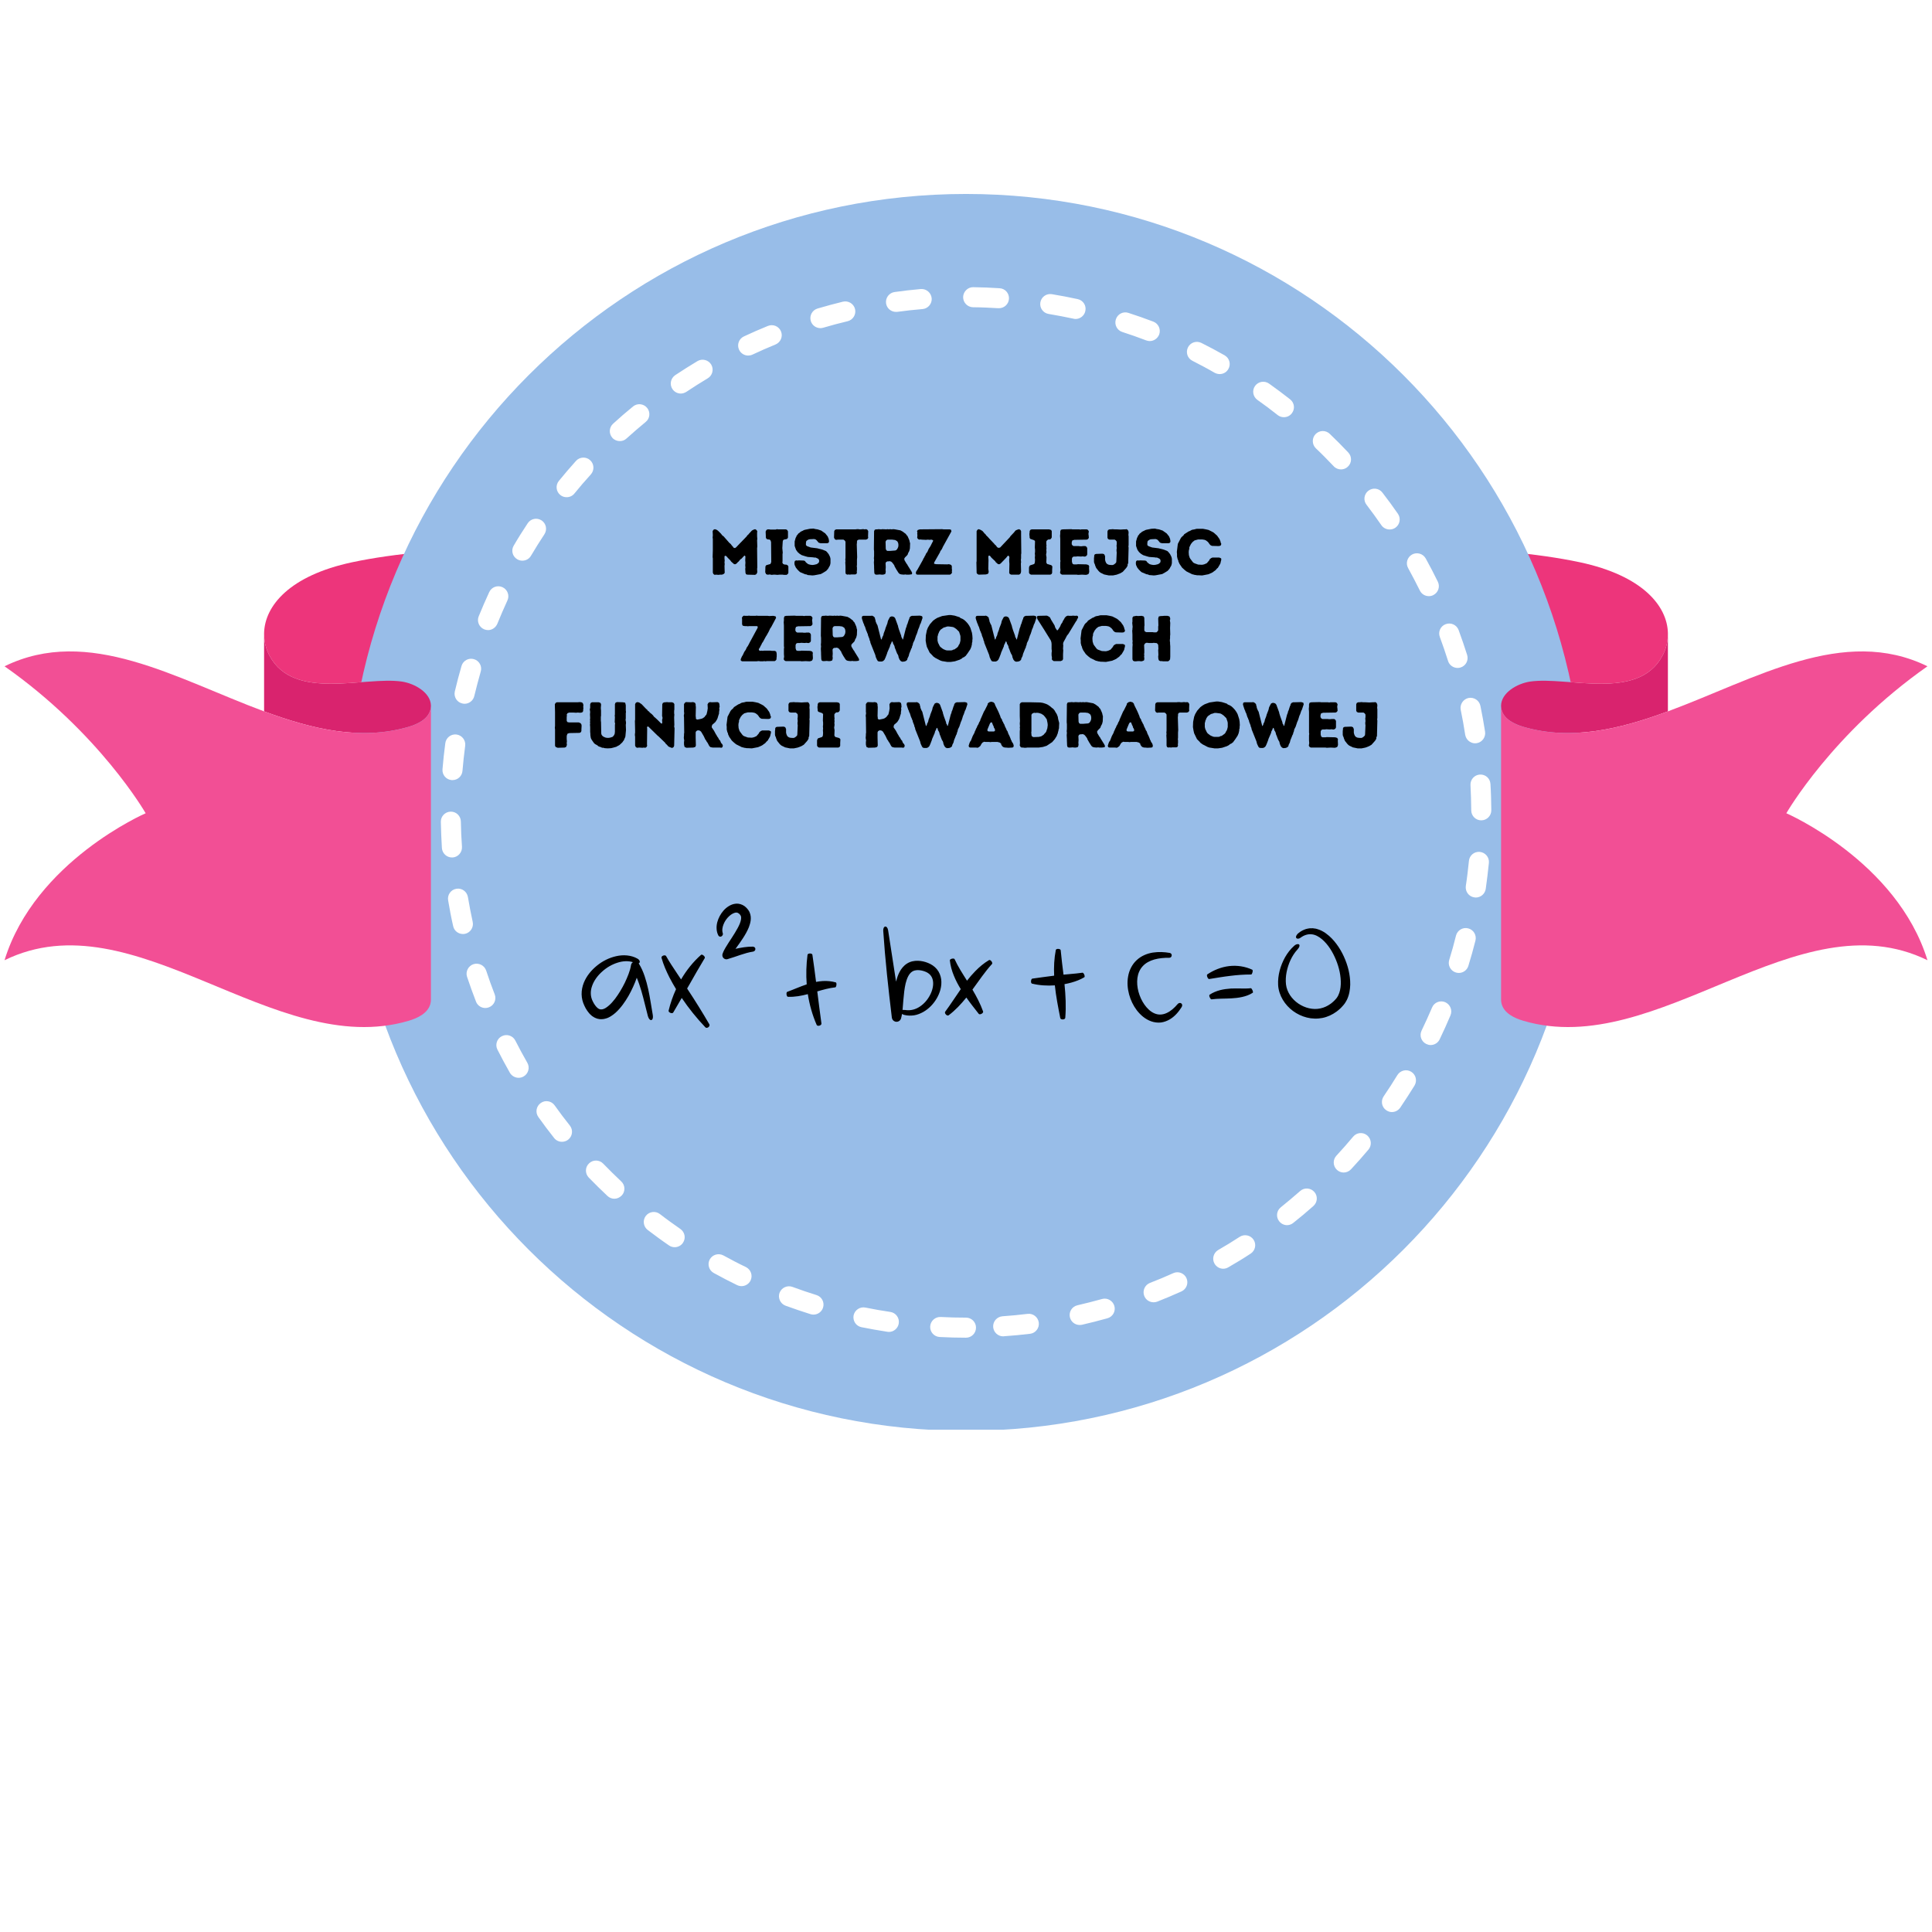 <svg xmlns="http://www.w3.org/2000/svg" xmlns:xlink="http://www.w3.org/1999/xlink" width="200" zoomAndPan="magnify" viewBox="0 0 150 150" height="200" preserveAspectRatio="xMidYMid meet" version="1.2"><defs><clipPath id="46bf8f296f"><path d="M 26 15 L 124 15 L 124 111 L 26 111 Z M 26 15 "/></clipPath><clipPath id="637e7c0a00"><path d="M 45 70.145 L 105 70.145 L 105 79.895 L 45 79.895 Z M 45 70.145 "/></clipPath></defs><g id="315ea75767"><rect x="0" width="150" y="0" height="150" style="fill:#ffffff;fill-opacity:1;stroke:none;"/><rect x="0" width="150" y="0" height="150" style="fill:#ffffff;fill-opacity:1;stroke:none;"/><path style=" stroke:none;fill-rule:nonzero;fill:#ed357b;fill-opacity:1;" d="M 122.652 43.652 C 115.883 42.219 106.652 42.445 97.137 42.445 L 52.863 42.445 C 43.348 42.445 34.117 42.219 27.348 43.652 C 22.473 44.688 20.559 47.047 20.504 49.141 L 20.504 49.293 C 20.516 49.875 20.668 50.438 20.941 50.938 C 22.844 54.441 28.258 52.5 31.18 52.914 C 32.234 53.066 33.441 53.801 33.457 54.777 C 33.457 54.793 33.457 54.805 33.457 54.824 L 33.457 65.637 C 39.227 65.156 45.969 65.273 52.863 65.273 L 97.137 65.273 C 104.031 65.273 110.773 65.156 116.543 65.637 L 116.543 54.824 C 116.543 54.805 116.543 54.793 116.543 54.777 C 116.559 53.801 117.766 53.066 118.82 52.914 C 121.742 52.5 127.156 54.441 129.059 50.938 C 129.332 50.438 129.484 49.875 129.496 49.293 L 129.496 49.141 C 129.441 47.047 127.527 44.688 122.652 43.652 "/><g clip-rule="nonzero" clip-path="url(#46bf8f296f)"><path style=" stroke:none;fill-rule:nonzero;fill:#98bde8;fill-opacity:1;" d="M 123.016 63.074 C 123.016 89.594 101.52 111.09 75 111.09 C 48.48 111.09 26.984 89.594 26.984 63.074 C 26.984 36.555 48.48 15.059 75 15.059 C 101.52 15.059 123.016 36.555 123.016 63.074 "/></g><path style=" stroke:none;fill-rule:nonzero;fill:#ffffff;fill-opacity:1;" d="M 77.559 23.93 C 77.543 23.93 77.531 23.93 77.512 23.93 C 76.859 23.891 76.203 23.859 75.547 23.855 C 75.117 23.848 74.773 23.492 74.777 23.066 C 74.785 22.637 75.152 22.281 75.57 22.297 C 76.25 22.309 76.938 22.332 77.613 22.379 C 78.039 22.402 78.363 22.773 78.336 23.199 C 78.312 23.613 77.969 23.93 77.559 23.93 Z M 69.566 24.215 C 69.18 24.215 68.848 23.938 68.793 23.547 C 68.738 23.121 69.035 22.73 69.461 22.672 C 70.129 22.578 70.82 22.5 71.488 22.441 C 71.914 22.406 72.293 22.723 72.336 23.156 C 72.371 23.582 72.051 23.961 71.625 23.996 C 70.977 24.051 70.316 24.121 69.668 24.211 C 69.633 24.215 69.598 24.215 69.566 24.215 Z M 83.508 24.766 C 83.449 24.766 83.398 24.758 83.34 24.742 C 82.703 24.605 82.059 24.484 81.414 24.375 C 80.988 24.305 80.703 23.906 80.773 23.48 C 80.844 23.055 81.242 22.77 81.664 22.84 C 82.336 22.949 83.012 23.078 83.672 23.223 C 84.094 23.312 84.359 23.727 84.266 24.145 C 84.191 24.512 83.863 24.766 83.508 24.766 Z M 63.699 25.477 C 63.359 25.477 63.051 25.258 62.949 24.922 C 62.828 24.508 63.062 24.074 63.477 23.953 C 64.125 23.762 64.789 23.582 65.445 23.422 C 65.867 23.324 66.285 23.582 66.387 24 C 66.484 24.414 66.23 24.832 65.816 24.938 C 65.18 25.09 64.539 25.258 63.914 25.445 C 63.844 25.465 63.766 25.477 63.699 25.477 Z M 89.266 26.48 C 89.172 26.48 89.078 26.461 88.984 26.426 C 88.371 26.191 87.75 25.973 87.129 25.773 C 86.723 25.641 86.5 25.195 86.637 24.789 C 86.77 24.379 87.207 24.156 87.613 24.293 C 88.258 24.5 88.91 24.73 89.547 24.973 C 89.949 25.125 90.145 25.582 89.996 25.977 C 89.871 26.285 89.582 26.48 89.266 26.48 Z M 58.086 27.605 C 57.797 27.605 57.516 27.441 57.383 27.156 C 57.199 26.77 57.363 26.305 57.754 26.121 C 58.367 25.832 58.996 25.559 59.621 25.305 C 60.016 25.145 60.473 25.328 60.637 25.73 C 60.801 26.129 60.605 26.582 60.211 26.746 C 59.609 26.992 59.008 27.254 58.414 27.535 C 58.309 27.582 58.199 27.605 58.086 27.605 Z M 94.695 29.043 C 94.566 29.043 94.434 29.008 94.309 28.945 C 93.746 28.617 93.16 28.309 92.578 28.012 C 92.191 27.82 92.043 27.352 92.234 26.969 C 92.426 26.582 92.895 26.434 93.277 26.625 C 93.883 26.926 94.492 27.254 95.078 27.586 C 95.453 27.801 95.586 28.273 95.371 28.648 C 95.23 28.906 94.969 29.043 94.695 29.043 Z M 52.855 30.555 C 52.605 30.555 52.359 30.434 52.207 30.207 C 51.969 29.848 52.07 29.367 52.426 29.125 C 52.988 28.754 53.566 28.387 54.152 28.035 C 54.52 27.82 54.996 27.938 55.219 28.305 C 55.438 28.676 55.316 29.156 54.949 29.371 C 54.391 29.711 53.828 30.059 53.289 30.422 C 53.152 30.508 53.008 30.555 52.855 30.555 Z M 99.68 32.391 C 99.512 32.391 99.344 32.34 99.203 32.23 C 98.691 31.82 98.16 31.426 97.629 31.051 C 97.277 30.801 97.191 30.316 97.441 29.965 C 97.691 29.617 98.176 29.535 98.527 29.781 C 99.082 30.172 99.629 30.586 100.164 31.004 C 100.504 31.273 100.562 31.758 100.293 32.094 C 100.141 32.293 99.914 32.391 99.68 32.391 Z M 48.125 34.246 C 47.91 34.246 47.699 34.164 47.547 33.996 C 47.258 33.676 47.281 33.184 47.602 32.895 C 48.102 32.438 48.621 31.988 49.148 31.559 C 49.48 31.285 49.969 31.336 50.242 31.668 C 50.512 31.996 50.465 32.492 50.133 32.758 C 49.629 33.172 49.129 33.609 48.645 34.043 C 48.5 34.184 48.312 34.246 48.125 34.246 Z M 104.113 36.445 C 103.91 36.445 103.699 36.363 103.547 36.199 C 103.098 35.727 102.637 35.254 102.164 34.809 C 101.855 34.508 101.844 34.012 102.141 33.703 C 102.441 33.395 102.934 33.383 103.246 33.688 C 103.734 34.152 104.219 34.645 104.68 35.133 C 104.977 35.449 104.961 35.945 104.645 36.234 C 104.5 36.375 104.305 36.445 104.113 36.445 Z M 43.992 38.602 C 43.816 38.602 43.648 38.551 43.5 38.43 C 43.168 38.16 43.117 37.672 43.391 37.336 C 43.82 36.809 44.266 36.289 44.719 35.785 C 45.004 35.465 45.5 35.441 45.816 35.727 C 46.137 36.02 46.16 36.508 45.875 36.832 C 45.438 37.309 45.004 37.816 44.598 38.316 C 44.441 38.512 44.219 38.602 43.992 38.602 Z M 107.895 41.109 C 107.648 41.109 107.402 40.996 107.25 40.777 C 106.883 40.242 106.492 39.707 106.098 39.191 C 105.832 38.855 105.898 38.363 106.238 38.102 C 106.582 37.84 107.066 37.902 107.328 38.242 C 107.742 38.777 108.148 39.332 108.535 39.891 C 108.777 40.242 108.691 40.727 108.336 40.973 C 108.203 41.066 108.051 41.109 107.895 41.109 Z M 40.551 43.531 C 40.418 43.531 40.281 43.496 40.16 43.422 C 39.785 43.203 39.664 42.727 39.887 42.359 C 40.23 41.77 40.598 41.191 40.969 40.629 C 41.203 40.266 41.688 40.168 42.051 40.406 C 42.406 40.645 42.504 41.121 42.266 41.484 C 41.91 42.027 41.555 42.586 41.223 43.152 C 41.082 43.398 40.82 43.531 40.551 43.531 Z M 110.938 46.285 C 110.645 46.285 110.371 46.125 110.238 45.852 C 109.945 45.262 109.641 44.68 109.328 44.109 C 109.117 43.734 109.258 43.262 109.629 43.055 C 110.008 42.844 110.48 42.984 110.691 43.355 C 111.02 43.945 111.332 44.551 111.633 45.164 C 111.824 45.551 111.664 46.016 111.273 46.207 C 111.164 46.262 111.055 46.285 110.938 46.285 Z M 37.891 48.922 C 37.793 48.922 37.691 48.898 37.598 48.863 C 37.195 48.699 37.004 48.242 37.168 47.848 C 37.426 47.219 37.699 46.582 37.984 45.969 C 38.164 45.578 38.625 45.41 39.016 45.59 C 39.406 45.77 39.578 46.238 39.395 46.621 C 39.121 47.219 38.859 47.824 38.613 48.43 C 38.484 48.734 38.195 48.922 37.891 48.922 Z M 113.164 51.859 C 112.84 51.859 112.527 51.648 112.426 51.316 C 112.227 50.691 112.016 50.07 111.789 49.457 C 111.637 49.055 111.84 48.605 112.242 48.461 C 112.652 48.309 113.094 48.512 113.246 48.914 C 113.48 49.551 113.703 50.203 113.906 50.844 C 114.039 51.258 113.812 51.695 113.398 51.824 C 113.324 51.848 113.242 51.859 113.164 51.859 Z M 36.07 54.641 C 36.012 54.641 35.949 54.629 35.891 54.617 C 35.469 54.52 35.215 54.098 35.312 53.684 C 35.465 53.02 35.645 52.355 35.832 51.707 C 35.949 51.293 36.387 51.055 36.793 51.176 C 37.207 51.293 37.449 51.73 37.324 52.141 C 37.145 52.77 36.977 53.406 36.824 54.039 C 36.742 54.398 36.422 54.641 36.07 54.641 Z M 114.531 57.711 C 114.152 57.711 113.824 57.43 113.758 57.051 C 113.66 56.402 113.543 55.754 113.41 55.113 C 113.328 54.695 113.598 54.281 114.016 54.191 C 114.438 54.109 114.852 54.379 114.938 54.801 C 115.078 55.465 115.195 56.141 115.301 56.812 C 115.363 57.238 115.07 57.633 114.652 57.699 C 114.609 57.703 114.57 57.711 114.531 57.711 Z M 35.133 60.566 C 35.109 60.566 35.09 60.566 35.066 60.566 C 34.641 60.531 34.32 60.16 34.355 59.727 C 34.41 59.051 34.484 58.367 34.574 57.699 C 34.629 57.273 35.02 56.973 35.445 57.027 C 35.871 57.086 36.172 57.477 36.117 57.902 C 36.031 58.551 35.961 59.203 35.906 59.855 C 35.871 60.262 35.535 60.566 35.133 60.566 Z M 115 63.691 C 114.578 63.691 114.227 63.344 114.227 62.918 C 114.219 62.266 114.203 61.605 114.168 60.953 C 114.145 60.527 114.473 60.16 114.902 60.137 C 115.336 60.113 115.695 60.438 115.719 60.871 C 115.762 61.547 115.777 62.234 115.785 62.91 C 115.785 63.344 115.434 63.691 115 63.691 Z M 35.09 66.574 C 34.684 66.574 34.34 66.258 34.309 65.844 C 34.27 65.176 34.238 64.484 34.227 63.809 C 34.215 63.379 34.562 63.023 34.992 63.016 C 35 63.016 35 63.016 35.004 63.016 C 35.43 63.016 35.773 63.355 35.781 63.781 C 35.793 64.434 35.82 65.094 35.867 65.738 C 35.895 66.172 35.57 66.543 35.145 66.574 C 35.125 66.574 35.109 66.574 35.09 66.574 Z M 114.582 69.684 C 114.543 69.684 114.508 69.676 114.465 69.672 C 114.039 69.613 113.75 69.215 113.805 68.789 C 113.906 68.145 113.98 67.488 114.047 66.844 C 114.086 66.41 114.465 66.102 114.891 66.141 C 115.324 66.184 115.637 66.562 115.598 66.988 C 115.531 67.664 115.445 68.348 115.352 69.016 C 115.293 69.402 114.961 69.684 114.582 69.684 Z M 35.941 72.516 C 35.586 72.516 35.262 72.273 35.184 71.906 C 35.031 71.246 34.906 70.57 34.793 69.902 C 34.719 69.477 35.004 69.074 35.43 69.004 C 35.855 68.93 36.25 69.215 36.328 69.641 C 36.434 70.281 36.562 70.93 36.699 71.57 C 36.793 71.984 36.531 72.406 36.113 72.5 C 36.055 72.512 35.996 72.516 35.941 72.516 Z M 113.266 75.539 C 113.188 75.539 113.113 75.527 113.031 75.504 C 112.621 75.379 112.391 74.941 112.516 74.535 C 112.711 73.91 112.887 73.273 113.043 72.641 C 113.148 72.227 113.574 71.969 113.988 72.078 C 114.406 72.18 114.656 72.605 114.555 73.02 C 114.391 73.676 114.203 74.344 114.004 74.988 C 113.906 75.32 113.598 75.539 113.266 75.539 Z M 37.68 78.262 C 37.371 78.262 37.074 78.074 36.957 77.766 C 36.711 77.137 36.48 76.488 36.262 75.84 C 36.129 75.438 36.352 74.996 36.758 74.859 C 37.168 74.727 37.609 74.949 37.746 75.355 C 37.949 75.977 38.172 76.594 38.41 77.207 C 38.562 77.602 38.363 78.059 37.961 78.207 C 37.875 78.242 37.773 78.262 37.68 78.262 Z M 111.07 81.137 C 110.961 81.137 110.844 81.105 110.738 81.055 C 110.348 80.867 110.184 80.406 110.371 80.016 C 110.656 79.426 110.926 78.828 111.184 78.227 C 111.344 77.828 111.801 77.645 112.195 77.805 C 112.594 77.977 112.781 78.43 112.617 78.828 C 112.355 79.449 112.07 80.082 111.777 80.691 C 111.645 80.973 111.363 81.137 111.07 81.137 Z M 40.266 83.68 C 39.996 83.68 39.734 83.539 39.586 83.289 C 39.254 82.707 38.93 82.098 38.621 81.492 C 38.426 81.113 38.578 80.641 38.965 80.449 C 39.344 80.254 39.816 80.406 40.008 80.785 C 40.305 81.371 40.621 81.953 40.941 82.512 C 41.156 82.887 41.023 83.363 40.656 83.574 C 40.531 83.648 40.398 83.68 40.266 83.68 Z M 108.066 86.34 C 107.914 86.34 107.766 86.293 107.629 86.199 C 107.273 85.961 107.188 85.477 107.426 85.121 C 107.793 84.582 108.156 84.023 108.492 83.469 C 108.723 83.102 109.199 82.984 109.566 83.211 C 109.934 83.434 110.043 83.914 109.824 84.281 C 109.469 84.855 109.094 85.434 108.715 85.996 C 108.562 86.215 108.32 86.34 108.066 86.34 Z M 43.629 88.648 C 43.402 88.648 43.176 88.551 43.023 88.355 C 42.602 87.824 42.188 87.277 41.797 86.723 C 41.547 86.375 41.629 85.891 41.98 85.641 C 42.324 85.387 42.812 85.469 43.062 85.82 C 43.441 86.352 43.84 86.883 44.242 87.387 C 44.512 87.727 44.453 88.215 44.113 88.484 C 43.973 88.594 43.797 88.648 43.629 88.648 Z M 104.324 91.035 C 104.137 91.035 103.945 90.965 103.797 90.824 C 103.484 90.531 103.465 90.043 103.758 89.727 C 104.199 89.25 104.637 88.754 105.059 88.25 C 105.332 87.918 105.824 87.879 106.148 88.152 C 106.48 88.434 106.523 88.922 106.25 89.25 C 105.812 89.773 105.355 90.285 104.895 90.781 C 104.742 90.945 104.535 91.035 104.324 91.035 Z M 47.699 93.07 C 47.512 93.07 47.32 93 47.168 92.859 C 46.672 92.391 46.184 91.914 45.711 91.426 C 45.414 91.113 45.418 90.625 45.73 90.328 C 46.039 90.023 46.535 90.035 46.832 90.344 C 47.285 90.812 47.758 91.277 48.23 91.723 C 48.547 92.012 48.562 92.508 48.273 92.816 C 48.113 92.98 47.91 93.07 47.699 93.07 Z M 99.926 95.121 C 99.699 95.121 99.473 95.016 99.32 94.824 C 99.051 94.492 99.105 94 99.441 93.734 C 99.949 93.324 100.457 92.898 100.945 92.469 C 101.266 92.184 101.758 92.219 102.043 92.539 C 102.328 92.859 102.293 93.348 101.973 93.633 C 101.465 94.082 100.941 94.527 100.41 94.945 C 100.27 95.062 100.094 95.121 99.926 95.121 Z M 52.383 96.832 C 52.227 96.832 52.074 96.789 51.941 96.695 C 51.379 96.312 50.828 95.902 50.289 95.496 C 49.945 95.234 49.883 94.742 50.137 94.406 C 50.402 94.059 50.891 93.996 51.234 94.258 C 51.746 94.656 52.285 95.039 52.82 95.414 C 53.176 95.66 53.266 96.141 53.023 96.492 C 52.875 96.715 52.629 96.832 52.383 96.832 Z M 94.969 98.504 C 94.699 98.504 94.445 98.363 94.297 98.113 C 94.082 97.746 94.211 97.27 94.578 97.051 C 95.145 96.727 95.703 96.383 96.25 96.027 C 96.613 95.793 97.098 95.898 97.332 96.258 C 97.562 96.621 97.461 97.098 97.098 97.332 C 96.531 97.707 95.941 98.062 95.359 98.398 C 95.238 98.469 95.102 98.504 94.969 98.504 Z M 57.574 99.855 C 57.457 99.855 57.34 99.828 57.23 99.777 C 56.625 99.484 56.012 99.164 55.418 98.836 C 55.043 98.633 54.902 98.16 55.105 97.781 C 55.316 97.402 55.789 97.27 56.168 97.473 C 56.738 97.785 57.328 98.098 57.914 98.375 C 58.297 98.57 58.461 99.027 58.273 99.418 C 58.141 99.695 57.859 99.855 57.574 99.855 Z M 89.57 101.109 C 89.254 101.109 88.961 100.926 88.84 100.617 C 88.684 100.219 88.879 99.766 89.281 99.605 C 89.883 99.375 90.496 99.117 91.09 98.848 C 91.477 98.668 91.941 98.844 92.117 99.234 C 92.293 99.625 92.121 100.086 91.727 100.266 C 91.109 100.547 90.477 100.809 89.848 101.059 C 89.754 101.094 89.66 101.109 89.57 101.109 Z M 63.16 102.066 C 63.086 102.066 63.008 102.055 62.926 102.031 C 62.281 101.828 61.629 101.605 60.992 101.375 C 60.59 101.227 60.379 100.777 60.523 100.375 C 60.676 99.973 61.125 99.766 61.527 99.914 C 62.141 100.145 62.77 100.352 63.387 100.547 C 63.801 100.672 64.031 101.109 63.902 101.52 C 63.801 101.852 63.492 102.066 63.16 102.066 Z M 83.824 102.871 C 83.469 102.871 83.148 102.629 83.066 102.266 C 82.973 101.848 83.234 101.434 83.656 101.34 C 84.289 101.191 84.934 101.031 85.562 100.855 C 85.969 100.738 86.402 100.984 86.52 101.398 C 86.637 101.812 86.391 102.238 85.977 102.352 C 85.328 102.535 84.656 102.703 84 102.855 C 83.941 102.867 83.883 102.871 83.824 102.871 Z M 69.016 103.41 C 68.977 103.41 68.934 103.402 68.895 103.398 C 68.23 103.297 67.551 103.176 66.887 103.043 C 66.461 102.961 66.195 102.547 66.273 102.125 C 66.363 101.707 66.77 101.434 67.195 101.52 C 67.832 101.648 68.484 101.766 69.129 101.859 C 69.555 101.926 69.844 102.32 69.781 102.746 C 69.723 103.129 69.391 103.41 69.016 103.41 Z M 77.887 103.754 C 77.484 103.754 77.141 103.438 77.109 103.031 C 77.082 102.598 77.402 102.23 77.836 102.195 C 78.48 102.148 79.141 102.09 79.789 102.008 C 80.207 101.957 80.598 102.262 80.652 102.688 C 80.703 103.113 80.402 103.504 79.977 103.555 C 79.305 103.637 78.617 103.699 77.945 103.746 C 77.922 103.754 77.906 103.754 77.887 103.754 Z M 75 103.859 C 74.324 103.859 73.637 103.84 72.957 103.805 C 72.527 103.781 72.199 103.422 72.219 102.988 C 72.242 102.559 72.609 102.23 73.035 102.25 C 73.688 102.285 74.348 102.301 75 102.301 C 75.43 102.301 75.777 102.645 75.777 103.078 C 75.777 103.508 75.43 103.859 75 103.859 "/><path style=" stroke:none;fill-rule:nonzero;fill:#d9236e;fill-opacity:1;" d="M 20.504 55.23 L 20.504 49.293 C 20.516 49.875 20.668 50.438 20.941 50.938 C 22.844 54.441 28.258 52.5 31.18 52.914 C 32.234 53.066 33.441 53.801 33.457 54.777 L 33.457 54.824 C 33.457 54.922 33.441 55.027 33.41 55.133 C 33.207 55.848 32.426 56.223 31.715 56.434 C 28.004 57.516 24.254 56.617 20.504 55.23 "/><path style=" stroke:none;fill-rule:nonzero;fill:#f24f95;fill-opacity:1;" d="M 0.352 51.73 C 6.863 48.543 13.684 52.699 20.504 55.23 C 24.254 56.617 28.004 57.516 31.715 56.434 C 32.426 56.223 33.207 55.848 33.41 55.133 C 33.441 55.027 33.457 54.922 33.457 54.824 L 33.457 77.602 C 33.457 77.719 33.445 77.84 33.41 77.957 C 33.207 78.676 32.426 79.047 31.715 79.258 C 21.262 82.32 10.445 69.617 0.352 74.551 C 2.719 66.859 11.309 63.141 11.309 63.141 C 11.309 63.141 7.746 56.918 0.352 51.73 "/><path style=" stroke:none;fill-rule:nonzero;fill:#d9236e;fill-opacity:1;" d="M 129.496 55.23 L 129.496 49.293 C 129.484 49.875 129.332 50.438 129.059 50.938 C 127.156 54.441 121.742 52.5 118.82 52.914 C 117.766 53.066 116.559 53.801 116.543 54.777 L 116.543 54.824 C 116.543 54.922 116.559 55.027 116.59 55.133 C 116.793 55.848 117.574 56.223 118.285 56.434 C 121.996 57.516 125.746 56.617 129.496 55.23 "/><path style=" stroke:none;fill-rule:nonzero;fill:#f24f95;fill-opacity:1;" d="M 149.648 51.73 C 143.137 48.543 136.316 52.699 129.496 55.23 C 125.746 56.617 121.996 57.516 118.285 56.434 C 117.574 56.223 116.793 55.848 116.59 55.133 C 116.559 55.027 116.543 54.922 116.543 54.824 L 116.543 77.602 C 116.543 77.719 116.555 77.84 116.59 77.957 C 116.793 78.676 117.574 79.047 118.285 79.258 C 128.738 82.32 139.555 69.617 149.648 74.551 C 147.281 66.859 138.691 63.141 138.691 63.141 C 138.691 63.141 142.254 56.918 149.648 51.73 "/><g clip-rule="nonzero" clip-path="url(#637e7c0a00)"><path style=" stroke:none;fill-rule:nonzero;fill:#000000;fill-opacity:1;" d="M 50.328 76.805 C 50.254 76.465 50.164 76.129 50.051 75.793 C 49.938 75.457 49.793 75.121 49.594 74.805 C 49.594 74.801 49.59 74.797 49.586 74.793 C 49.613 74.781 49.637 74.766 49.648 74.746 C 49.676 74.711 49.684 74.66 49.66 74.605 C 49.637 74.547 49.582 74.477 49.488 74.426 C 49.242 74.285 48.961 74.207 48.68 74.18 C 48.395 74.152 48.113 74.176 47.84 74.238 C 47.297 74.359 46.789 74.613 46.355 74.965 C 45.926 75.312 45.547 75.754 45.324 76.305 C 45.215 76.582 45.152 76.883 45.156 77.195 C 45.16 77.504 45.242 77.82 45.375 78.09 L 45.473 78.285 C 45.512 78.348 45.551 78.41 45.594 78.477 C 45.68 78.602 45.781 78.727 45.914 78.836 L 45.961 78.879 L 46.02 78.918 L 46.133 78.988 C 46.168 79.016 46.219 79.027 46.262 79.047 C 46.305 79.062 46.348 79.086 46.395 79.094 C 46.488 79.113 46.586 79.137 46.68 79.129 C 46.777 79.133 46.867 79.117 46.953 79.098 C 47.043 79.082 47.121 79.047 47.203 79.02 C 47.273 78.984 47.352 78.949 47.418 78.906 C 47.551 78.824 47.672 78.734 47.781 78.637 C 48 78.441 48.184 78.227 48.348 78.008 C 48.676 77.566 48.941 77.098 49.16 76.605 C 49.266 76.379 49.355 76.148 49.438 75.91 C 49.578 76.238 49.691 76.59 49.797 76.941 C 49.984 77.578 50.129 78.242 50.305 78.902 C 50.441 79.352 50.758 79.266 50.684 78.816 C 50.566 78.156 50.477 77.48 50.328 76.805 Z M 48.988 74.953 C 48.957 75.16 48.887 75.395 48.801 75.621 C 48.715 75.852 48.617 76.074 48.512 76.297 C 48.293 76.742 48.039 77.168 47.75 77.551 C 47.605 77.738 47.449 77.918 47.281 78.062 C 47.117 78.207 46.938 78.328 46.785 78.359 C 46.633 78.387 46.527 78.371 46.391 78.258 C 46.262 78.148 46.133 77.969 46.031 77.762 C 45.934 77.57 45.879 77.379 45.871 77.172 C 45.859 76.969 45.895 76.758 45.969 76.551 C 46.113 76.133 46.398 75.746 46.75 75.434 C 47.098 75.117 47.52 74.871 47.969 74.734 C 48.352 74.613 48.766 74.586 49.141 74.703 C 49.062 74.75 49.008 74.832 48.992 74.93 Z M 55.074 79.527 C 55.156 79.688 54.895 79.887 54.766 79.762 C 54.09 79.051 53.477 78.293 52.93 77.48 C 52.711 77.859 52.492 78.234 52.266 78.617 C 52.188 78.73 51.883 78.609 51.91 78.469 C 52.047 77.895 52.242 77.336 52.488 76.797 C 52.305 76.496 52.133 76.191 51.969 75.875 C 51.727 75.395 51.508 74.898 51.359 74.363 C 51.324 74.211 51.637 74.102 51.715 74.227 C 51.961 74.672 52.254 75.105 52.543 75.539 C 52.656 75.707 52.766 75.875 52.879 76.043 C 53.293 75.332 53.812 74.68 54.43 74.133 C 54.523 74.059 54.773 74.277 54.719 74.383 C 54.293 75.086 53.895 75.789 53.496 76.492 C 53.445 76.578 53.398 76.664 53.348 76.746 C 53.371 76.777 53.391 76.812 53.41 76.844 C 53.988 77.719 54.543 78.613 55.074 79.527 Z M 58.469 73.883 C 57.805 73.984 57.188 74.266 56.48 74.469 C 56.312 74.516 56.141 74.414 56.094 74.246 C 56.074 74.184 56.078 74.113 56.098 74.055 L 56.105 74.039 C 56.172 73.844 56.254 73.707 56.332 73.57 C 56.414 73.434 56.496 73.309 56.574 73.18 C 56.738 72.93 56.902 72.684 57.051 72.438 C 57.199 72.195 57.34 71.949 57.438 71.711 C 57.484 71.59 57.52 71.473 57.535 71.367 C 57.551 71.266 57.543 71.184 57.523 71.125 C 57.52 71.109 57.508 71.102 57.504 71.086 C 57.492 71.066 57.477 71.043 57.461 71.023 C 57.434 70.988 57.402 70.953 57.371 70.93 C 57.309 70.879 57.254 70.855 57.176 70.852 C 57.02 70.844 56.793 70.961 56.613 71.129 C 56.43 71.297 56.273 71.516 56.18 71.754 C 56.082 71.988 56.043 72.246 56.121 72.469 C 56.145 72.547 56.102 72.637 56.027 72.691 C 55.992 72.715 55.949 72.73 55.902 72.723 C 55.859 72.715 55.805 72.688 55.773 72.629 C 55.688 72.469 55.645 72.289 55.637 72.113 C 55.625 71.934 55.648 71.762 55.691 71.594 C 55.781 71.262 55.945 70.961 56.172 70.699 C 56.285 70.57 56.422 70.449 56.582 70.352 C 56.738 70.254 56.93 70.176 57.152 70.16 C 57.371 70.141 57.613 70.219 57.793 70.344 C 57.883 70.41 57.957 70.48 58.023 70.559 C 58.055 70.598 58.086 70.633 58.113 70.676 C 58.145 70.727 58.18 70.777 58.199 70.832 C 58.297 71.051 58.305 71.281 58.281 71.473 C 58.254 71.664 58.199 71.832 58.141 71.992 C 58.012 72.305 57.852 72.582 57.684 72.84 C 57.516 73.102 57.336 73.348 57.164 73.586 C 57.141 73.613 57.121 73.641 57.102 73.668 C 57.531 73.574 57.98 73.492 58.441 73.496 C 58.719 73.508 58.707 73.84 58.469 73.883 Z M 64.855 76.656 C 64.367 76.711 63.918 76.836 63.453 76.973 C 63.559 77.801 63.66 78.629 63.777 79.469 C 63.789 79.621 63.473 79.715 63.406 79.574 C 63.074 78.812 62.848 78.004 62.719 77.184 C 62.234 77.312 61.711 77.414 61.172 77.391 C 61.059 77.379 61.023 77.051 61.117 77.008 C 61.621 76.824 62.105 76.602 62.633 76.426 C 62.574 75.66 62.598 74.887 62.695 74.129 C 62.719 73.996 63.051 73.996 63.074 74.125 C 63.18 74.836 63.27 75.535 63.359 76.234 C 63.527 76.203 63.699 76.18 63.871 76.168 C 64.215 76.148 64.562 76.18 64.891 76.273 C 64.984 76.305 64.941 76.637 64.855 76.656 Z M 72.738 75.246 C 72.551 75.02 72.301 74.863 72.051 74.762 C 71.797 74.66 71.551 74.605 71.273 74.594 C 70.996 74.586 70.684 74.641 70.422 74.809 C 70.16 74.973 69.973 75.215 69.848 75.449 C 69.719 75.691 69.641 75.934 69.582 76.172 C 69.578 76.188 69.574 76.199 69.57 76.215 C 69.367 74.883 69.156 73.555 68.953 72.227 C 68.887 71.816 68.555 71.852 68.574 72.266 C 68.723 74.52 68.973 76.77 69.242 79.004 C 69.258 79.152 69.363 79.281 69.512 79.32 C 69.711 79.371 69.91 79.254 69.961 79.055 C 69.992 78.938 70.016 78.828 70.031 78.723 C 70.039 78.727 70.043 78.73 70.051 78.734 C 70.098 78.758 70.152 78.781 70.219 78.801 C 70.461 78.859 70.719 78.867 70.973 78.828 C 71.223 78.789 71.461 78.691 71.68 78.57 C 72.113 78.324 72.469 77.957 72.723 77.523 C 72.973 77.094 73.141 76.586 73.074 76.027 C 73.035 75.754 72.926 75.473 72.738 75.246 Z M 72.215 77.242 C 72.031 77.602 71.758 77.926 71.422 78.148 C 71.09 78.375 70.691 78.48 70.293 78.418 C 70.242 78.41 70.191 78.41 70.148 78.41 C 70.121 78.406 70.094 78.406 70.07 78.41 C 70.074 78.379 70.078 78.352 70.082 78.32 C 70.102 78.09 70.121 77.863 70.137 77.641 C 70.176 77.195 70.219 76.758 70.312 76.355 C 70.363 76.156 70.426 75.965 70.508 75.805 C 70.594 75.641 70.695 75.516 70.816 75.438 C 70.934 75.355 71.086 75.324 71.258 75.32 C 71.43 75.32 71.633 75.359 71.797 75.422 C 72.141 75.543 72.367 75.781 72.43 76.129 C 72.496 76.477 72.398 76.887 72.215 77.242 Z M 77.023 74.84 C 76.461 75.453 76.008 76.145 75.5 76.832 C 75.816 77.367 76.113 77.93 76.328 78.531 C 76.367 78.664 76.078 78.816 75.992 78.719 C 75.664 78.301 75.336 77.887 75.027 77.449 C 74.625 77.949 74.18 78.43 73.652 78.828 C 73.527 78.914 73.301 78.672 73.383 78.551 C 73.805 77.984 74.18 77.387 74.594 76.797 C 74.391 76.469 74.207 76.121 74.059 75.754 C 73.902 75.379 73.789 74.973 73.746 74.562 C 73.738 74.441 74.062 74.371 74.113 74.465 C 74.379 75.051 74.73 75.586 75.078 76.141 C 75.277 75.883 75.492 75.633 75.723 75.398 C 76.039 75.074 76.391 74.777 76.785 74.543 C 76.898 74.477 77.098 74.746 77.023 74.84 Z M 84.184 75.875 C 83.871 76.062 83.539 76.184 83.203 76.281 C 83.02 76.332 82.836 76.375 82.648 76.41 C 82.734 77.266 82.781 78.145 82.707 79.027 C 82.688 79.18 82.359 79.191 82.32 79.047 C 82.156 78.207 81.988 77.367 81.898 76.504 C 81.309 76.543 80.711 76.512 80.121 76.367 C 80.004 76.328 80.039 76 80.148 75.98 C 80.715 75.906 81.277 75.816 81.844 75.75 C 81.812 75.09 81.844 74.414 81.973 73.754 C 82.004 73.629 82.336 73.652 82.352 73.773 C 82.41 74.414 82.492 75.039 82.57 75.672 C 82.738 75.656 82.91 75.641 83.082 75.625 C 83.406 75.594 83.734 75.57 84.047 75.52 C 84.137 75.512 84.273 75.816 84.184 75.875 Z M 91.746 78.184 C 91.516 78.547 91.23 78.902 90.82 79.145 C 90.613 79.266 90.379 79.355 90.129 79.387 C 89.875 79.414 89.617 79.379 89.383 79.297 C 88.906 79.129 88.539 78.797 88.258 78.434 C 87.977 78.062 87.781 77.645 87.66 77.199 C 87.543 76.758 87.5 76.285 87.586 75.812 C 87.664 75.344 87.891 74.875 88.254 74.543 C 88.613 74.207 89.07 74.027 89.512 73.957 C 89.957 73.891 90.395 73.91 90.816 73.984 C 91.055 74.031 91.004 74.363 90.781 74.363 C 90.383 74.355 89.988 74.395 89.629 74.492 C 89.266 74.594 88.945 74.766 88.719 75.016 C 88.492 75.262 88.355 75.582 88.309 75.93 C 88.262 76.277 88.297 76.648 88.391 77 C 88.488 77.355 88.645 77.699 88.852 77.996 C 89.059 78.289 89.32 78.543 89.617 78.672 C 89.766 78.738 89.922 78.773 90.082 78.77 C 90.242 78.766 90.406 78.73 90.566 78.656 C 90.887 78.516 91.18 78.254 91.434 77.953 C 91.605 77.758 91.891 77.926 91.746 78.184 Z M 95.516 75.766 C 94.984 75.828 94.445 75.922 93.875 76.012 C 93.777 76.02 93.652 75.715 93.734 75.652 C 94.23 75.32 94.809 75.082 95.422 75.008 C 96.035 74.934 96.672 75.031 97.227 75.289 C 97.305 75.332 97.223 75.652 97.141 75.66 C 96.574 75.66 96.043 75.699 95.516 75.766 Z M 97.262 77.078 C 97.004 77.25 96.711 77.344 96.434 77.406 C 96.152 77.469 95.875 77.496 95.605 77.512 C 95.066 77.543 94.566 77.52 94.059 77.59 C 93.973 77.594 93.832 77.293 93.914 77.23 C 94.16 77.062 94.445 76.949 94.723 76.875 C 95.008 76.801 95.289 76.77 95.562 76.75 C 95.836 76.738 96.105 76.742 96.363 76.746 C 96.621 76.75 96.871 76.754 97.117 76.723 C 97.188 76.723 97.332 77.023 97.262 77.078 Z M 104.832 76.445 C 104.82 76.836 104.758 77.242 104.574 77.625 C 104.52 77.719 104.473 77.812 104.41 77.902 C 104.344 77.984 104.277 78.082 104.207 78.145 L 104.105 78.254 L 103.996 78.355 C 103.926 78.422 103.844 78.48 103.766 78.543 C 103.441 78.781 103.066 78.957 102.664 79.035 C 102.465 79.074 102.262 79.09 102.059 79.082 C 101.855 79.078 101.656 79.051 101.461 79 C 100.688 78.805 100.008 78.309 99.598 77.625 C 99.395 77.285 99.258 76.887 99.234 76.488 C 99.211 76.09 99.262 75.711 99.355 75.348 C 99.453 74.984 99.594 74.637 99.777 74.312 C 99.961 73.992 100.191 73.688 100.473 73.438 C 100.566 73.352 100.656 73.312 100.73 73.305 C 100.801 73.293 100.848 73.312 100.875 73.348 C 100.898 73.383 100.902 73.438 100.879 73.5 C 100.859 73.562 100.809 73.633 100.738 73.715 C 100.297 74.195 100.02 74.832 99.891 75.473 C 99.828 75.793 99.809 76.121 99.844 76.43 C 99.879 76.73 99.992 77.012 100.16 77.27 C 100.496 77.777 101.047 78.148 101.633 78.281 C 101.777 78.316 101.93 78.332 102.078 78.336 C 102.223 78.34 102.371 78.324 102.516 78.293 C 102.805 78.234 103.074 78.105 103.316 77.93 C 103.375 77.883 103.438 77.84 103.492 77.785 L 103.578 77.707 L 103.656 77.625 C 103.719 77.57 103.746 77.516 103.793 77.465 C 103.836 77.41 103.863 77.348 103.898 77.289 C 104.023 77.039 104.086 76.734 104.098 76.422 C 104.121 75.793 103.973 75.129 103.723 74.52 C 103.473 73.914 103.117 73.328 102.633 72.918 C 102.395 72.719 102.121 72.562 101.832 72.539 C 101.547 72.508 101.25 72.602 100.996 72.789 C 100.723 73.008 100.449 72.809 100.758 72.492 C 100.836 72.434 100.91 72.367 100.992 72.316 L 101.121 72.242 C 101.164 72.219 101.211 72.195 101.258 72.18 C 101.352 72.145 101.449 72.105 101.551 72.094 C 101.602 72.086 101.652 72.074 101.703 72.07 L 101.859 72.07 C 101.91 72.066 101.961 72.07 102.012 72.082 L 102.164 72.102 C 102.262 72.133 102.363 72.156 102.453 72.195 C 102.543 72.234 102.637 72.27 102.719 72.324 L 102.848 72.398 C 102.891 72.426 102.926 72.453 102.965 72.484 C 103.281 72.711 103.539 72.992 103.762 73.289 C 103.988 73.59 104.176 73.914 104.332 74.254 C 104.641 74.93 104.84 75.664 104.832 76.445 Z M 104.832 76.445 "/></g><g style="fill:#000000;fill-opacity:1;"><g transform="translate(54.969, 44.616)"><path style="stroke:none" d="M 0.516 0.016 L 0.422 -0.047 L 0.375 -0.156 L 0.375 -1.266 L 0.359 -1.359 L 0.375 -1.875 L 0.375 -2.781 L 0.359 -2.875 L 0.375 -3.062 L 0.359 -3.375 L 0.422 -3.484 L 0.531 -3.531 L 0.672 -3.484 L 0.781 -3.406 L 1 -3.188 L 1.125 -3.031 L 1.203 -2.984 L 1.656 -2.469 L 1.766 -2.375 L 1.859 -2.25 L 1.922 -2.188 L 1.984 -2.094 L 2.094 -2.062 L 2.188 -2.125 L 2.484 -2.438 L 2.562 -2.516 L 3 -2.969 L 3.062 -3.062 L 3.125 -3.109 L 3.188 -3.188 L 3.406 -3.422 L 3.516 -3.484 L 3.656 -3.531 L 3.766 -3.469 L 3.828 -3.359 L 3.812 -3.266 L 3.812 -2.984 L 3.828 -2.766 L 3.812 -2.672 L 3.828 -2.172 L 3.812 -2.062 L 3.828 -0.547 L 3.812 -0.453 L 3.828 -0.188 L 3.766 -0.047 L 3.656 0.016 L 3.047 0 L 2.953 -0.031 L 2.906 -0.156 L 2.906 -0.219 L 2.891 -0.453 L 2.906 -0.547 L 2.891 -0.734 L 2.906 -0.922 L 2.891 -1.125 L 2.906 -1.406 L 2.859 -1.484 L 2.797 -1.453 L 2.594 -1.234 L 2.516 -1.188 L 2.375 -1.016 L 2.312 -0.969 L 2.25 -0.891 L 2.141 -0.812 L 2.031 -0.812 L 1.938 -0.891 L 1.797 -1.016 L 1.734 -1.109 L 1.531 -1.312 L 1.469 -1.391 L 1.391 -1.453 L 1.328 -1.469 L 1.281 -1.422 L 1.281 -1.234 L 1.297 -1.109 L 1.281 -0.938 L 1.297 -0.828 L 1.281 -0.672 L 1.297 -0.141 L 1.234 -0.062 L 1.094 0 L 0.938 0 L 0.812 0.016 L 0.625 0 Z M 0.516 0.016 "/></g></g><g style="fill:#000000;fill-opacity:1;"><g transform="translate(59.178, 44.616)"><path style="stroke:none" d="M 1.688 0.016 L 1.578 0 L 1.344 0 L 1.188 0.016 L 0.984 0 L 0.891 0 L 0.734 0.016 L 0.578 -0.016 L 0.484 0 L 0.391 0 L 0.297 -0.047 L 0.234 -0.188 L 0.25 -0.641 L 0.312 -0.734 L 0.641 -0.828 L 0.703 -0.984 L 0.688 -2.531 L 0.641 -2.672 L 0.547 -2.734 L 0.438 -2.734 L 0.328 -2.781 L 0.281 -2.891 L 0.281 -2.984 L 0.266 -3.344 L 0.328 -3.469 L 0.422 -3.516 L 0.531 -3.516 L 0.641 -3.5 L 1.047 -3.5 L 1.141 -3.531 L 1.234 -3.516 L 1.844 -3.516 L 1.938 -3.469 L 2 -3.359 L 2 -2.875 L 1.938 -2.781 L 1.844 -2.75 L 1.734 -2.734 L 1.625 -2.688 L 1.594 -2.578 L 1.562 -2.062 L 1.594 -1.703 L 1.578 -1.594 L 1.578 -1.031 L 1.562 -0.938 L 1.625 -0.828 L 1.75 -0.781 L 1.859 -0.781 L 1.969 -0.734 L 2.031 -0.641 L 2.031 -0.141 L 1.984 -0.047 L 1.891 0.016 Z M 1.688 0.016 "/></g></g><g style="fill:#000000;fill-opacity:1;"><g transform="translate(61.463, 44.616)"><path style="stroke:none" d="M 1.453 0.047 L 1.25 0.031 L 1.156 -0.016 L 1.047 -0.031 L 0.672 -0.188 L 0.594 -0.25 L 0.453 -0.391 L 0.328 -0.547 L 0.234 -0.75 L 0.219 -0.844 L 0.219 -0.953 L 0.25 -1.062 L 0.344 -1.109 L 0.453 -1.094 L 0.547 -1.109 L 0.938 -1.094 L 1.031 -1.062 L 1.109 -0.953 L 1.266 -0.828 L 1.344 -0.797 L 1.469 -0.766 L 1.609 -0.75 L 1.75 -0.766 L 1.938 -0.812 L 2.016 -0.859 L 2.109 -0.938 L 2.141 -1.062 L 2.109 -1.188 L 2.031 -1.25 L 1.859 -1.328 L 1.75 -1.328 L 1.672 -1.344 L 1.25 -1.375 L 1.078 -1.422 L 0.781 -1.516 L 0.609 -1.625 L 0.469 -1.75 L 0.344 -1.922 L 0.281 -2.094 L 0.234 -2.234 L 0.234 -2.578 L 0.312 -2.859 L 0.359 -2.938 L 0.391 -3.031 L 0.453 -3.094 L 0.516 -3.188 L 0.609 -3.25 L 0.672 -3.312 L 0.781 -3.375 L 0.859 -3.406 L 0.938 -3.453 L 1.031 -3.484 L 1.422 -3.562 L 1.703 -3.578 L 1.812 -3.547 L 1.906 -3.531 L 2.016 -3.516 L 2.297 -3.422 L 2.609 -3.203 L 2.797 -2.969 L 2.875 -2.781 L 2.906 -2.594 L 2.875 -2.484 L 2.766 -2.438 L 2.25 -2.438 L 2.094 -2.484 L 1.938 -2.672 L 1.859 -2.734 L 1.75 -2.766 L 1.422 -2.75 L 1.328 -2.734 L 1.266 -2.703 L 1.172 -2.641 L 1.125 -2.578 L 1.109 -2.438 L 1.109 -2.297 L 1.188 -2.219 L 1.266 -2.188 L 1.484 -2.109 L 1.984 -2.047 L 2.406 -1.938 L 2.672 -1.828 L 2.75 -1.75 L 2.875 -1.594 L 2.969 -1.406 L 3 -1.312 L 3.016 -1.219 L 3.016 -0.906 L 3 -0.812 L 2.969 -0.703 L 2.922 -0.625 L 2.828 -0.453 L 2.688 -0.297 L 2.516 -0.188 L 2.266 -0.047 L 1.766 0.047 L 1.609 0.062 Z M 1.453 0.047 "/></g></g><g style="fill:#000000;fill-opacity:1;"><g transform="translate(64.675, 44.616)"><path style="stroke:none" d="M 0.969 -0.156 L 0.969 -0.656 L 0.953 -0.953 L 0.969 -1.062 L 0.953 -1.156 L 0.969 -1.312 L 0.969 -2.562 L 0.906 -2.656 L 0.812 -2.719 L 0.375 -2.719 L 0.234 -2.703 L 0.141 -2.75 L 0.078 -2.875 L 0.094 -3.375 L 0.141 -3.469 L 0.25 -3.516 L 1.75 -3.516 L 1.859 -3.531 L 1.969 -3.531 L 2.062 -3.516 L 2.172 -3.516 L 2.281 -3.531 L 2.375 -3.531 L 2.453 -3.516 L 2.578 -3.531 L 2.672 -3.484 L 2.734 -3.375 L 2.719 -2.969 L 2.734 -2.859 L 2.672 -2.766 L 2.562 -2.719 L 2 -2.719 L 1.891 -2.672 L 1.859 -2.578 L 1.859 -2.469 L 1.844 -2.359 L 1.875 -1.359 L 1.859 -1.156 L 1.859 -0.75 L 1.844 -0.656 L 1.859 -0.562 L 1.859 -0.359 L 1.844 -0.25 L 1.859 -0.156 L 1.812 -0.047 L 1.719 -0.016 L 1.406 -0.016 L 1.312 0 L 1.203 -0.016 L 1.109 0 L 1 -0.047 Z M 0.969 -0.156 "/></g></g><g style="fill:#000000;fill-opacity:1;"><g transform="translate(67.489, 44.616)"><path style="stroke:none" d="M 0.391 -0.156 L 0.375 -0.547 L 0.375 -0.656 L 0.359 -0.953 L 0.375 -1.156 L 0.359 -1.266 L 0.375 -1.453 L 0.375 -1.812 L 0.359 -1.969 L 0.375 -3.375 L 0.422 -3.484 L 0.516 -3.516 L 0.625 -3.516 L 0.719 -3.531 L 0.922 -3.516 L 1.016 -3.531 L 1.328 -3.516 L 1.406 -3.531 L 1.516 -3.516 L 1.625 -3.531 L 1.734 -3.516 L 1.875 -3.531 L 2 -3.516 L 2.422 -3.438 L 2.594 -3.344 L 2.844 -3.156 L 2.891 -3.078 L 2.969 -3 L 3.094 -2.719 L 3.125 -2.625 L 3.141 -2.531 L 3.172 -2.438 L 3.156 -2.031 L 3.109 -1.844 L 3.062 -1.75 L 3.016 -1.672 L 2.984 -1.562 L 2.922 -1.484 L 2.781 -1.344 L 2.719 -1.25 L 2.734 -1.125 L 2.891 -0.859 L 2.953 -0.781 L 3 -0.688 L 3.062 -0.594 L 3.109 -0.516 L 3.266 -0.266 L 3.328 -0.141 L 3.312 -0.031 L 3.094 0 L 2.891 0 L 2.797 -0.016 L 2.688 0 L 2.5 -0.016 L 2.375 -0.047 L 2.281 -0.125 L 2.219 -0.219 L 2.172 -0.297 L 2.109 -0.391 L 1.969 -0.641 L 1.938 -0.734 L 1.797 -0.922 L 1.719 -1 L 1.594 -1.047 L 1.5 -1.031 L 1.406 -1.031 L 1.312 -0.984 L 1.266 -0.891 L 1.281 -0.578 L 1.266 -0.359 L 1.281 -0.25 L 1.266 -0.141 L 1.234 -0.047 L 1.078 0 L 0.938 0 L 0.828 -0.016 L 0.625 0 L 0.516 0 L 0.422 -0.047 Z M 1.406 -1.844 L 1.625 -1.844 L 2.016 -1.875 L 2.094 -1.906 L 2.156 -1.969 L 2.203 -2.047 L 2.25 -2.156 L 2.266 -2.297 L 2.25 -2.438 L 2.219 -2.516 L 2.172 -2.594 L 2.016 -2.688 L 1.781 -2.719 L 1.422 -2.719 L 1.328 -2.672 L 1.266 -2.562 L 1.281 -2 L 1.328 -1.891 Z M 1.406 -1.844 "/></g></g><g style="fill:#000000;fill-opacity:1;"><g transform="translate(70.978, 44.616)"><path style="stroke:none" d="M 0.125 -0.156 L 0.172 -0.281 L 0.234 -0.359 L 0.672 -1.141 L 0.719 -1.25 L 0.781 -1.344 L 0.812 -1.422 L 0.875 -1.516 L 0.906 -1.609 L 1.031 -1.781 L 1.125 -2 L 1.266 -2.219 L 1.406 -2.5 L 1.453 -2.578 L 1.469 -2.672 L 1.344 -2.719 L 1.172 -2.703 L 1.078 -2.719 L 0.906 -2.703 L 0.578 -2.719 L 0.484 -2.734 L 0.391 -2.719 L 0.297 -2.766 L 0.234 -2.859 L 0.25 -3.078 L 0.234 -3.172 L 0.25 -3.281 L 0.219 -3.375 L 0.281 -3.469 L 0.438 -3.516 L 2.172 -3.531 L 2.281 -3.516 L 2.766 -3.516 L 2.859 -3.484 L 2.891 -3.359 L 2.234 -2.172 L 2.156 -2 L 2.094 -1.906 L 2.031 -1.828 L 2 -1.734 L 1.547 -0.938 L 1.547 -0.844 L 1.703 -0.812 L 2.578 -0.797 L 2.656 -0.812 L 2.766 -0.797 L 2.875 -0.75 L 2.922 -0.656 L 2.922 -0.453 L 2.938 -0.359 L 2.922 -0.25 L 2.938 -0.156 L 2.875 -0.062 L 2.781 0 L 0.25 0 L 0.156 -0.031 Z M 0.125 -0.156 "/></g></g><g style="fill:#000000;fill-opacity:1;"><g transform="translate(74.084, 44.616)"><path style="stroke:none" d=""/></g></g><g style="fill:#000000;fill-opacity:1;"><g transform="translate(75.449, 44.616)"><path style="stroke:none" d="M 0.375 -0.141 L 0.375 -0.234 L 0.359 -0.953 L 0.375 -1.047 L 0.375 -3.375 L 0.438 -3.484 L 0.531 -3.531 L 0.672 -3.484 L 0.828 -3.391 L 0.938 -3.266 L 0.984 -3.203 L 1.062 -3.141 L 1.109 -3.062 L 1.266 -2.906 L 1.391 -2.766 L 1.734 -2.406 L 1.797 -2.328 L 1.875 -2.266 L 1.938 -2.172 L 2 -2.109 L 2.094 -2.078 L 2.203 -2.109 L 2.953 -2.906 L 3 -2.984 L 3.281 -3.281 L 3.391 -3.422 L 3.516 -3.484 L 3.672 -3.531 L 3.781 -3.469 L 3.828 -3.375 L 3.828 -3.078 L 3.844 -1.656 L 3.828 -1.562 L 3.828 -1.266 L 3.812 -1.156 L 3.828 -0.969 L 3.812 -0.859 L 3.828 -0.266 L 3.812 -0.156 L 3.766 -0.062 L 3.672 0 L 3.062 0 L 2.953 -0.047 L 2.906 -0.141 L 2.922 -0.844 L 2.906 -1.031 L 2.906 -1.219 L 2.922 -1.312 L 2.906 -1.406 L 2.859 -1.469 L 2.797 -1.469 L 2.672 -1.312 L 2.25 -0.875 L 2.156 -0.812 L 2.047 -0.812 L 1.875 -0.953 L 1.812 -1.047 L 1.531 -1.312 L 1.406 -1.469 L 1.328 -1.484 L 1.281 -1.406 L 1.297 -1.125 L 1.281 -0.438 L 1.297 -0.344 L 1.312 -0.234 L 1.297 -0.141 L 1.25 -0.062 L 1.094 -0.016 L 0.531 0 L 0.422 -0.062 Z M 0.375 -0.141 "/></g></g><g style="fill:#000000;fill-opacity:1;"><g transform="translate(79.657, 44.616)"><path style="stroke:none" d="M 0.234 -0.141 L 0.234 -0.531 L 0.25 -0.625 L 0.312 -0.719 L 0.641 -0.828 L 0.688 -0.938 L 0.703 -1.141 L 0.688 -1.359 L 0.703 -1.453 L 0.688 -1.656 L 0.703 -1.75 L 0.703 -1.953 L 0.688 -2.078 L 0.688 -2.156 L 0.703 -2.594 L 0.641 -2.672 L 0.328 -2.781 L 0.281 -2.875 L 0.281 -2.969 L 0.266 -3.078 L 0.266 -3.188 L 0.281 -3.266 L 0.281 -3.359 L 0.328 -3.469 L 0.438 -3.516 L 1.797 -3.516 L 1.953 -3.469 L 2 -3.375 L 2 -2.891 L 1.938 -2.781 L 1.844 -2.734 L 1.734 -2.734 L 1.641 -2.672 L 1.578 -2.578 L 1.578 -2.375 L 1.594 -2.266 L 1.578 -2.156 L 1.594 -2.062 L 1.578 -1.906 L 1.594 -1.766 L 1.562 -1.547 L 1.594 -1.344 L 1.578 -0.938 L 1.641 -0.828 L 1.969 -0.734 L 2.047 -0.641 L 2.031 -0.344 L 2.031 -0.141 L 1.984 -0.047 L 1.891 0 L 0.391 0 L 0.297 -0.047 Z M 0.234 -0.141 "/></g></g><g style="fill:#000000;fill-opacity:1;"><g transform="translate(81.943, 44.616)"><path style="stroke:none" d="M 0.359 -0.141 L 0.375 -0.25 L 0.391 -0.344 L 0.375 -0.547 L 0.375 -0.953 L 0.391 -1.062 L 0.375 -1.156 L 0.375 -2.766 L 0.359 -3.016 L 0.375 -3.172 L 0.375 -3.359 L 0.422 -3.484 L 0.562 -3.516 L 1.234 -3.531 L 1.312 -3.516 L 1.844 -3.516 L 1.938 -3.5 L 2.031 -3.516 L 2.438 -3.516 L 2.531 -3.469 L 2.594 -3.359 L 2.578 -3.266 L 2.562 -3.156 L 2.578 -3.062 L 2.594 -2.859 L 2.531 -2.766 L 2.438 -2.719 L 1.469 -2.703 L 1.312 -2.656 L 1.266 -2.516 L 1.266 -2.359 L 1.328 -2.266 L 1.406 -2.219 L 1.812 -2.219 L 1.922 -2.203 L 2.031 -2.203 L 2.141 -2.219 L 2.328 -2.219 L 2.422 -2.156 L 2.469 -2.062 L 2.469 -1.562 L 2.422 -1.469 L 2.312 -1.406 L 2.219 -1.406 L 2.125 -1.422 L 1.984 -1.406 L 1.719 -1.422 L 1.609 -1.406 L 1.422 -1.406 L 1.328 -1.359 L 1.281 -1.25 L 1.281 -1 L 1.328 -0.844 L 1.422 -0.797 L 1.656 -0.797 L 1.75 -0.812 L 2.406 -0.797 L 2.562 -0.75 L 2.625 -0.641 L 2.609 -0.547 L 2.625 -0.234 L 2.609 -0.141 L 2.562 -0.047 L 2.453 0 L 2.359 0.016 L 2.062 0 L 1.75 0.016 L 1.656 0 L 0.516 0 L 0.422 -0.047 Z M 0.359 -0.141 "/></g></g><g style="fill:#000000;fill-opacity:1;"><g transform="translate(84.828, 44.616)"><path style="stroke:none" d="M 1.266 0.062 L 0.891 -0.016 L 0.609 -0.156 L 0.531 -0.219 L 0.469 -0.281 L 0.281 -0.516 L 0.203 -0.703 L 0.172 -0.812 L 0.125 -0.906 L 0.109 -1 L 0.109 -1.297 L 0.125 -1.391 L 0.125 -1.484 L 0.172 -1.578 L 0.266 -1.609 L 0.703 -1.625 L 0.797 -1.625 L 0.906 -1.578 L 0.969 -1.438 L 0.969 -1.156 L 1 -1.031 L 1.047 -0.922 L 1.109 -0.844 L 1.188 -0.797 L 1.266 -0.766 L 1.422 -0.75 L 1.578 -0.75 L 1.672 -0.797 L 1.75 -0.859 L 1.828 -0.938 L 1.844 -1.031 L 1.875 -1.734 L 1.859 -1.828 L 1.859 -1.953 L 1.875 -2.047 L 1.859 -2.266 L 1.875 -2.359 L 1.875 -2.562 L 1.812 -2.656 L 1.719 -2.719 L 1.312 -2.719 L 1.203 -2.766 L 1.156 -2.859 L 1.156 -3.359 L 1.203 -3.469 L 1.312 -3.516 L 1.406 -3.516 L 1.562 -3.531 L 1.703 -3.516 L 1.875 -3.516 L 2.172 -3.5 L 2.422 -3.516 L 2.547 -3.516 L 2.641 -3.531 L 2.734 -3.469 L 2.781 -3.375 L 2.797 -3.281 L 2.781 -3.078 L 2.797 -2.984 L 2.797 -2.297 L 2.781 -2.188 L 2.797 -2.094 L 2.766 -0.891 L 2.719 -0.797 L 2.719 -0.703 L 2.672 -0.609 L 2.609 -0.516 L 2.344 -0.219 L 2.156 -0.109 L 1.875 0 L 1.578 0.062 Z M 1.266 0.062 "/></g></g><g style="fill:#000000;fill-opacity:1;"><g transform="translate(87.969, 44.616)"><path style="stroke:none" d="M 1.453 0.047 L 1.25 0.031 L 1.156 -0.016 L 1.047 -0.031 L 0.672 -0.188 L 0.594 -0.25 L 0.453 -0.391 L 0.328 -0.547 L 0.234 -0.75 L 0.219 -0.844 L 0.219 -0.953 L 0.25 -1.062 L 0.344 -1.109 L 0.453 -1.094 L 0.547 -1.109 L 0.938 -1.094 L 1.031 -1.062 L 1.109 -0.953 L 1.266 -0.828 L 1.344 -0.797 L 1.469 -0.766 L 1.609 -0.75 L 1.75 -0.766 L 1.938 -0.812 L 2.016 -0.859 L 2.109 -0.938 L 2.141 -1.062 L 2.109 -1.188 L 2.031 -1.25 L 1.859 -1.328 L 1.75 -1.328 L 1.672 -1.344 L 1.25 -1.375 L 1.078 -1.422 L 0.781 -1.516 L 0.609 -1.625 L 0.469 -1.75 L 0.344 -1.922 L 0.281 -2.094 L 0.234 -2.234 L 0.234 -2.578 L 0.312 -2.859 L 0.359 -2.938 L 0.391 -3.031 L 0.453 -3.094 L 0.516 -3.188 L 0.609 -3.25 L 0.672 -3.312 L 0.781 -3.375 L 0.859 -3.406 L 0.938 -3.453 L 1.031 -3.484 L 1.422 -3.562 L 1.703 -3.578 L 1.812 -3.547 L 1.906 -3.531 L 2.016 -3.516 L 2.297 -3.422 L 2.609 -3.203 L 2.797 -2.969 L 2.875 -2.781 L 2.906 -2.594 L 2.875 -2.484 L 2.766 -2.438 L 2.25 -2.438 L 2.094 -2.484 L 1.938 -2.672 L 1.859 -2.734 L 1.75 -2.766 L 1.422 -2.75 L 1.328 -2.734 L 1.266 -2.703 L 1.172 -2.641 L 1.125 -2.578 L 1.109 -2.438 L 1.109 -2.297 L 1.188 -2.219 L 1.266 -2.188 L 1.484 -2.109 L 1.984 -2.047 L 2.406 -1.938 L 2.672 -1.828 L 2.75 -1.75 L 2.875 -1.594 L 2.969 -1.406 L 3 -1.312 L 3.016 -1.219 L 3.016 -0.906 L 3 -0.812 L 2.969 -0.703 L 2.922 -0.625 L 2.828 -0.453 L 2.688 -0.297 L 2.516 -0.188 L 2.266 -0.047 L 1.766 0.047 L 1.609 0.062 Z M 1.453 0.047 "/></g></g><g style="fill:#000000;fill-opacity:1;"><g transform="translate(91.181, 44.616)"><path style="stroke:none" d="M 1.844 0.047 L 1.75 0.047 L 1.672 0.031 L 1.562 0.016 L 1.453 -0.016 L 1.375 -0.031 L 0.938 -0.25 L 0.781 -0.375 L 0.594 -0.547 L 0.391 -0.844 L 0.359 -0.922 L 0.312 -1.016 L 0.297 -1.109 L 0.25 -1.203 L 0.203 -1.406 L 0.203 -1.594 L 0.188 -1.766 L 0.266 -2.391 L 0.5 -2.844 L 0.562 -2.922 L 0.703 -3.047 L 0.766 -3.141 L 1.109 -3.359 L 1.203 -3.391 L 1.281 -3.438 L 1.375 -3.484 L 1.562 -3.516 L 1.672 -3.547 L 1.75 -3.562 L 2.203 -3.562 L 2.453 -3.516 L 2.656 -3.469 L 2.938 -3.328 L 3.047 -3.266 L 3.312 -3.031 L 3.5 -2.766 L 3.578 -2.578 L 3.594 -2.484 L 3.641 -2.391 L 3.609 -2.281 L 3.531 -2.234 L 3.422 -2.219 L 2.922 -2.234 L 2.812 -2.281 L 2.719 -2.375 L 2.672 -2.453 L 2.594 -2.547 L 2.453 -2.656 L 2.344 -2.703 L 2.156 -2.734 L 1.844 -2.734 L 1.672 -2.688 L 1.562 -2.656 L 1.406 -2.531 L 1.281 -2.375 L 1.188 -2.188 L 1.156 -2.109 L 1.156 -2 L 1.125 -1.906 L 1.109 -1.75 L 1.125 -1.516 L 1.188 -1.312 L 1.234 -1.234 L 1.422 -0.984 L 1.484 -0.922 L 1.578 -0.875 L 1.844 -0.781 L 2.141 -0.766 L 2.234 -0.781 L 2.344 -0.812 L 2.516 -0.891 L 2.703 -1.109 L 2.734 -1.188 L 2.844 -1.281 L 2.953 -1.328 L 3.484 -1.328 L 3.625 -1.266 L 3.641 -1.188 L 3.625 -1.094 L 3.594 -0.984 L 3.578 -0.891 L 3.531 -0.797 L 3.375 -0.531 L 3.297 -0.469 L 3.234 -0.391 L 3.172 -0.328 L 3.078 -0.266 L 3 -0.203 L 2.922 -0.156 L 2.641 -0.031 L 2.156 0.062 Z M 1.844 0.047 "/></g></g><g style="fill:#000000;fill-opacity:1;"><g transform="translate(57.381, 51.329)"><path style="stroke:none" d="M 0.125 -0.141 L 0.219 -0.359 L 0.281 -0.453 L 0.406 -0.719 L 0.516 -0.875 L 0.609 -1.078 L 0.672 -1.156 L 0.766 -1.328 L 0.812 -1.422 L 1.438 -2.578 L 1.453 -2.672 L 1.391 -2.719 L 0.781 -2.719 L 0.688 -2.703 L 0.578 -2.719 L 0.438 -2.719 L 0.281 -2.75 L 0.234 -2.859 L 0.234 -3.266 L 0.219 -3.375 L 0.297 -3.484 L 0.375 -3.531 L 0.469 -3.516 L 0.672 -3.516 L 0.766 -3.531 L 0.875 -3.516 L 1.266 -3.516 L 1.375 -3.531 L 1.469 -3.516 L 2.219 -3.516 L 2.344 -3.5 L 2.641 -3.516 L 2.734 -3.5 L 2.844 -3.469 L 2.875 -3.359 L 2.484 -2.625 L 2.422 -2.547 L 2.328 -2.344 L 2.297 -2.281 L 2.141 -2 L 2.078 -1.906 L 1.859 -1.5 L 1.781 -1.391 L 1.734 -1.281 L 1.688 -1.203 L 1.594 -1.016 L 1.531 -0.938 L 1.547 -0.844 L 1.625 -0.797 L 1.734 -0.812 L 1.844 -0.797 L 1.922 -0.812 L 2.438 -0.812 L 2.547 -0.797 L 2.766 -0.797 L 2.875 -0.75 L 2.906 -0.656 L 2.922 -0.562 L 2.922 -0.344 L 2.906 -0.234 L 2.906 -0.141 L 2.859 -0.062 L 2.766 0 L 2.156 0 L 2.047 0.016 L 1.953 0 L 1.859 0.016 L 1.641 0.016 L 1.562 0 L 1.469 0 L 1.359 0.016 L 0.25 0.016 L 0.141 -0.031 Z M 0.125 -0.141 "/></g></g><g style="fill:#000000;fill-opacity:1;"><g transform="translate(60.488, 51.329)"><path style="stroke:none" d="M 0.359 -0.141 L 0.375 -0.25 L 0.391 -0.344 L 0.375 -0.547 L 0.375 -0.953 L 0.391 -1.062 L 0.375 -1.156 L 0.375 -2.766 L 0.359 -3.016 L 0.375 -3.172 L 0.375 -3.359 L 0.422 -3.484 L 0.562 -3.516 L 1.234 -3.531 L 1.312 -3.516 L 1.844 -3.516 L 1.938 -3.5 L 2.031 -3.516 L 2.438 -3.516 L 2.531 -3.469 L 2.594 -3.359 L 2.578 -3.266 L 2.562 -3.156 L 2.578 -3.062 L 2.594 -2.859 L 2.531 -2.766 L 2.438 -2.719 L 1.469 -2.703 L 1.312 -2.656 L 1.266 -2.516 L 1.266 -2.359 L 1.328 -2.266 L 1.406 -2.219 L 1.812 -2.219 L 1.922 -2.203 L 2.031 -2.203 L 2.141 -2.219 L 2.328 -2.219 L 2.422 -2.156 L 2.469 -2.062 L 2.469 -1.562 L 2.422 -1.469 L 2.312 -1.406 L 2.219 -1.406 L 2.125 -1.422 L 1.984 -1.406 L 1.719 -1.422 L 1.609 -1.406 L 1.422 -1.406 L 1.328 -1.359 L 1.281 -1.25 L 1.281 -1 L 1.328 -0.844 L 1.422 -0.797 L 1.656 -0.797 L 1.75 -0.812 L 2.406 -0.797 L 2.562 -0.75 L 2.625 -0.641 L 2.609 -0.547 L 2.625 -0.234 L 2.609 -0.141 L 2.562 -0.047 L 2.453 0 L 2.359 0.016 L 2.062 0 L 1.75 0.016 L 1.656 0 L 0.516 0 L 0.422 -0.047 Z M 0.359 -0.141 "/></g></g><g style="fill:#000000;fill-opacity:1;"><g transform="translate(63.372, 51.329)"><path style="stroke:none" d="M 0.391 -0.156 L 0.375 -0.547 L 0.375 -0.656 L 0.359 -0.953 L 0.375 -1.156 L 0.359 -1.266 L 0.375 -1.453 L 0.375 -1.812 L 0.359 -1.969 L 0.375 -3.375 L 0.422 -3.484 L 0.516 -3.516 L 0.625 -3.516 L 0.719 -3.531 L 0.922 -3.516 L 1.016 -3.531 L 1.328 -3.516 L 1.406 -3.531 L 1.516 -3.516 L 1.625 -3.531 L 1.734 -3.516 L 1.875 -3.531 L 2 -3.516 L 2.422 -3.438 L 2.594 -3.344 L 2.844 -3.156 L 2.891 -3.078 L 2.969 -3 L 3.094 -2.719 L 3.125 -2.625 L 3.141 -2.531 L 3.172 -2.438 L 3.156 -2.031 L 3.109 -1.844 L 3.062 -1.75 L 3.016 -1.672 L 2.984 -1.562 L 2.922 -1.484 L 2.781 -1.344 L 2.719 -1.25 L 2.734 -1.125 L 2.891 -0.859 L 2.953 -0.781 L 3 -0.688 L 3.062 -0.594 L 3.109 -0.516 L 3.266 -0.266 L 3.328 -0.141 L 3.312 -0.031 L 3.094 0 L 2.891 0 L 2.797 -0.016 L 2.688 0 L 2.5 -0.016 L 2.375 -0.047 L 2.281 -0.125 L 2.219 -0.219 L 2.172 -0.297 L 2.109 -0.391 L 1.969 -0.641 L 1.938 -0.734 L 1.797 -0.922 L 1.719 -1 L 1.594 -1.047 L 1.5 -1.031 L 1.406 -1.031 L 1.312 -0.984 L 1.266 -0.891 L 1.281 -0.578 L 1.266 -0.359 L 1.281 -0.25 L 1.266 -0.141 L 1.234 -0.047 L 1.078 0 L 0.938 0 L 0.828 -0.016 L 0.625 0 L 0.516 0 L 0.422 -0.047 Z M 1.406 -1.844 L 1.625 -1.844 L 2.016 -1.875 L 2.094 -1.906 L 2.156 -1.969 L 2.203 -2.047 L 2.25 -2.156 L 2.266 -2.297 L 2.25 -2.438 L 2.219 -2.516 L 2.172 -2.594 L 2.016 -2.688 L 1.781 -2.719 L 1.422 -2.719 L 1.328 -2.672 L 1.266 -2.562 L 1.281 -2 L 1.328 -1.891 Z M 1.406 -1.844 "/></g></g><g style="fill:#000000;fill-opacity:1;"><g transform="translate(66.861, 51.329)"><path style="stroke:none" d="M 1.234 -0.094 L 1.141 -0.297 L 1.094 -0.484 L 0.719 -1.422 L 0.703 -1.531 L 0.656 -1.625 L 0.641 -1.719 L 0.531 -2 L 0.516 -2.094 L 0.469 -2.188 L 0.438 -2.281 L 0.391 -2.375 L 0.297 -2.672 L 0.25 -2.75 L 0.219 -2.859 L 0.172 -2.953 L 0.078 -3.234 L 0.047 -3.359 L 0.078 -3.484 L 0.172 -3.516 L 0.766 -3.516 L 0.844 -3.531 L 0.969 -3.469 L 1.062 -3.375 L 1.078 -3.281 L 1.109 -3.188 L 1.125 -3.078 L 1.203 -2.891 L 1.266 -2.781 L 1.547 -1.672 L 1.578 -1.688 L 1.625 -1.781 L 1.641 -1.859 L 1.703 -1.969 L 1.734 -2.062 L 1.75 -2.156 L 1.859 -2.438 L 1.891 -2.562 L 2.031 -2.922 L 2.078 -3.125 L 2.172 -3.312 L 2.234 -3.422 L 2.344 -3.469 L 2.438 -3.469 L 2.562 -3.422 L 2.641 -3.328 L 2.859 -2.734 L 2.875 -2.641 L 2.906 -2.547 L 2.938 -2.438 L 3.109 -1.969 L 3.125 -1.859 L 3.188 -1.781 L 3.203 -1.688 L 3.25 -1.688 L 3.469 -2.547 L 3.531 -2.703 L 3.547 -2.797 L 3.594 -2.891 L 3.688 -3.188 L 3.734 -3.281 L 3.75 -3.375 L 3.828 -3.469 L 3.938 -3.516 L 4.031 -3.516 L 4.578 -3.531 L 4.734 -3.484 L 4.766 -3.359 L 4.625 -2.938 L 4.578 -2.859 L 4.484 -2.578 L 4.438 -2.484 L 4.406 -2.391 L 4.375 -2.281 L 4.312 -2.094 L 4.266 -2 L 4.141 -1.625 L 4.031 -1.406 L 4 -1.25 L 3.953 -1.141 L 3.938 -1.047 L 3.891 -0.969 L 3.812 -0.766 L 3.734 -0.578 L 3.688 -0.391 L 3.594 -0.203 L 3.578 -0.109 L 3.484 -0.016 L 3.359 0.031 L 3.188 0.047 L 3.078 0 L 2.984 -0.109 L 2.906 -0.297 L 2.891 -0.391 L 2.859 -0.484 L 2.797 -0.578 L 2.719 -0.766 L 2.688 -0.859 L 2.609 -1.047 L 2.594 -1.141 L 2.547 -1.25 L 2.484 -1.344 L 2.469 -1.422 L 2.422 -1.531 L 2.375 -1.516 L 2.344 -1.422 L 2.25 -1.234 L 2.234 -1.141 L 2.031 -0.672 L 2 -0.562 L 1.969 -0.484 L 1.891 -0.281 L 1.812 -0.109 L 1.719 -0.016 L 1.609 0.031 L 1.406 0.031 L 1.297 0 Z M 1.234 -0.094 "/></g></g><g style="fill:#000000;fill-opacity:1;"><g transform="translate(71.664, 51.329)"><path style="stroke:none" d="M 1.875 0.062 L 1.594 0.016 L 1.484 0 L 1.344 -0.047 L 0.953 -0.25 L 0.781 -0.375 L 0.719 -0.453 L 0.516 -0.656 L 0.297 -1.109 L 0.25 -1.312 L 0.203 -1.594 L 0.219 -2 L 0.297 -2.391 L 0.375 -2.594 L 0.531 -2.859 L 0.781 -3.141 L 0.953 -3.266 L 1.109 -3.359 L 1.484 -3.5 L 2.016 -3.578 L 2.156 -3.578 L 2.453 -3.531 L 2.844 -3.406 L 2.906 -3.344 L 3.062 -3.281 L 3.188 -3.203 L 3.328 -3.078 L 3.469 -2.922 L 3.578 -2.766 L 3.672 -2.594 L 3.797 -2.203 L 3.828 -2 L 3.844 -1.75 L 3.828 -1.609 L 3.828 -1.5 L 3.797 -1.406 L 3.797 -1.312 L 3.75 -1.109 L 3.672 -0.922 L 3.453 -0.594 L 3.391 -0.516 L 3.328 -0.422 L 3.188 -0.312 L 3.078 -0.266 L 3.016 -0.203 L 2.844 -0.109 L 2.469 0.016 L 2.156 0.062 Z M 2.156 -0.828 L 2.266 -0.844 L 2.344 -0.891 L 2.438 -0.906 L 2.672 -1.078 L 2.734 -1.156 L 2.766 -1.234 L 2.828 -1.328 L 2.859 -1.406 L 2.906 -1.594 L 2.906 -1.906 L 2.891 -2 L 2.797 -2.281 L 2.594 -2.484 L 2.438 -2.594 L 2.344 -2.641 L 2.266 -2.656 L 2.016 -2.688 L 1.875 -2.688 L 1.688 -2.625 L 1.609 -2.609 L 1.359 -2.438 L 1.25 -2.281 L 1.219 -2.188 L 1.172 -2.094 L 1.156 -2 L 1.125 -1.906 L 1.125 -1.594 L 1.172 -1.406 L 1.219 -1.328 L 1.25 -1.25 L 1.312 -1.141 L 1.375 -1.078 L 1.516 -0.969 L 1.594 -0.922 L 1.781 -0.844 L 1.891 -0.828 Z M 2.156 -0.828 "/></g></g><g style="fill:#000000;fill-opacity:1;"><g transform="translate(75.701, 51.329)"><path style="stroke:none" d="M 1.234 -0.094 L 1.141 -0.297 L 1.094 -0.484 L 0.719 -1.422 L 0.703 -1.531 L 0.656 -1.625 L 0.641 -1.719 L 0.531 -2 L 0.516 -2.094 L 0.469 -2.188 L 0.438 -2.281 L 0.391 -2.375 L 0.297 -2.672 L 0.25 -2.75 L 0.219 -2.859 L 0.172 -2.953 L 0.078 -3.234 L 0.047 -3.359 L 0.078 -3.484 L 0.172 -3.516 L 0.766 -3.516 L 0.844 -3.531 L 0.969 -3.469 L 1.062 -3.375 L 1.078 -3.281 L 1.109 -3.188 L 1.125 -3.078 L 1.203 -2.891 L 1.266 -2.781 L 1.547 -1.672 L 1.578 -1.688 L 1.625 -1.781 L 1.641 -1.859 L 1.703 -1.969 L 1.734 -2.062 L 1.75 -2.156 L 1.859 -2.438 L 1.891 -2.562 L 2.031 -2.922 L 2.078 -3.125 L 2.172 -3.312 L 2.234 -3.422 L 2.344 -3.469 L 2.438 -3.469 L 2.562 -3.422 L 2.641 -3.328 L 2.859 -2.734 L 2.875 -2.641 L 2.906 -2.547 L 2.938 -2.438 L 3.109 -1.969 L 3.125 -1.859 L 3.188 -1.781 L 3.203 -1.688 L 3.25 -1.688 L 3.469 -2.547 L 3.531 -2.703 L 3.547 -2.797 L 3.594 -2.891 L 3.688 -3.188 L 3.734 -3.281 L 3.75 -3.375 L 3.828 -3.469 L 3.938 -3.516 L 4.031 -3.516 L 4.578 -3.531 L 4.734 -3.484 L 4.766 -3.359 L 4.625 -2.938 L 4.578 -2.859 L 4.484 -2.578 L 4.438 -2.484 L 4.406 -2.391 L 4.375 -2.281 L 4.312 -2.094 L 4.266 -2 L 4.141 -1.625 L 4.031 -1.406 L 4 -1.25 L 3.953 -1.141 L 3.938 -1.047 L 3.891 -0.969 L 3.812 -0.766 L 3.734 -0.578 L 3.688 -0.391 L 3.594 -0.203 L 3.578 -0.109 L 3.484 -0.016 L 3.359 0.031 L 3.188 0.047 L 3.078 0 L 2.984 -0.109 L 2.906 -0.297 L 2.891 -0.391 L 2.859 -0.484 L 2.797 -0.578 L 2.719 -0.766 L 2.688 -0.859 L 2.609 -1.047 L 2.594 -1.141 L 2.547 -1.25 L 2.484 -1.344 L 2.469 -1.422 L 2.422 -1.531 L 2.375 -1.516 L 2.344 -1.422 L 2.25 -1.234 L 2.234 -1.141 L 2.031 -0.672 L 2 -0.562 L 1.969 -0.484 L 1.891 -0.281 L 1.812 -0.109 L 1.719 -0.016 L 1.609 0.031 L 1.406 0.031 L 1.297 0 Z M 1.234 -0.094 "/></g></g><g style="fill:#000000;fill-opacity:1;"><g transform="translate(80.504, 51.329)"><path style="stroke:none" d="M 1.156 -0.141 L 1.172 -0.25 L 1.141 -0.453 L 1.141 -0.641 L 1.156 -0.734 L 1.156 -0.828 L 1.141 -0.938 L 1.141 -1.328 L 1.125 -1.469 L 1.078 -1.609 L 0.641 -2.312 L 0.594 -2.391 L 0.047 -3.25 L 0 -3.375 L 0.016 -3.484 L 0.125 -3.516 L 0.781 -3.531 L 0.906 -3.469 L 1.016 -3.391 L 1.109 -3.203 L 1.375 -2.766 L 1.406 -2.656 L 1.438 -2.578 L 1.562 -2.391 L 1.625 -2.406 L 1.797 -2.672 L 1.875 -2.859 L 1.984 -3.016 L 2.016 -3.109 L 2.078 -3.203 L 2.172 -3.375 L 2.281 -3.484 L 2.406 -3.531 L 2.5 -3.516 L 2.688 -3.516 L 2.797 -3.531 L 2.984 -3.516 L 3.094 -3.531 L 3.188 -3.484 L 3.203 -3.375 L 3.125 -3.25 L 3.094 -3.156 L 3.031 -3.078 L 2.453 -2.125 L 2.328 -1.969 L 2.234 -1.781 L 2.062 -1.469 L 2.031 -1.328 L 2.047 -1.234 L 2.031 -0.953 L 2.047 -0.844 L 2.031 -0.531 L 2.031 -0.156 L 1.984 -0.062 L 1.844 0 L 1.312 0 L 1.219 -0.062 Z M 1.156 -0.141 "/></g></g><g style="fill:#000000;fill-opacity:1;"><g transform="translate(83.706, 51.329)"><path style="stroke:none" d="M 1.844 0.047 L 1.75 0.047 L 1.672 0.031 L 1.562 0.016 L 1.453 -0.016 L 1.375 -0.031 L 0.938 -0.25 L 0.781 -0.375 L 0.594 -0.547 L 0.391 -0.844 L 0.359 -0.922 L 0.312 -1.016 L 0.297 -1.109 L 0.25 -1.203 L 0.203 -1.406 L 0.203 -1.594 L 0.188 -1.766 L 0.266 -2.391 L 0.5 -2.844 L 0.562 -2.922 L 0.703 -3.047 L 0.766 -3.141 L 1.109 -3.359 L 1.203 -3.391 L 1.281 -3.438 L 1.375 -3.484 L 1.562 -3.516 L 1.672 -3.547 L 1.75 -3.562 L 2.203 -3.562 L 2.453 -3.516 L 2.656 -3.469 L 2.938 -3.328 L 3.047 -3.266 L 3.312 -3.031 L 3.5 -2.766 L 3.578 -2.578 L 3.594 -2.484 L 3.641 -2.391 L 3.609 -2.281 L 3.531 -2.234 L 3.422 -2.219 L 2.922 -2.234 L 2.812 -2.281 L 2.719 -2.375 L 2.672 -2.453 L 2.594 -2.547 L 2.453 -2.656 L 2.344 -2.703 L 2.156 -2.734 L 1.844 -2.734 L 1.672 -2.688 L 1.562 -2.656 L 1.406 -2.531 L 1.281 -2.375 L 1.188 -2.188 L 1.156 -2.109 L 1.156 -2 L 1.125 -1.906 L 1.109 -1.75 L 1.125 -1.516 L 1.188 -1.312 L 1.234 -1.234 L 1.422 -0.984 L 1.484 -0.922 L 1.578 -0.875 L 1.844 -0.781 L 2.141 -0.766 L 2.234 -0.781 L 2.344 -0.812 L 2.516 -0.891 L 2.703 -1.109 L 2.734 -1.188 L 2.844 -1.281 L 2.953 -1.328 L 3.484 -1.328 L 3.625 -1.266 L 3.641 -1.188 L 3.625 -1.094 L 3.594 -0.984 L 3.578 -0.891 L 3.531 -0.797 L 3.375 -0.531 L 3.297 -0.469 L 3.234 -0.391 L 3.172 -0.328 L 3.078 -0.266 L 3 -0.203 L 2.922 -0.156 L 2.641 -0.031 L 2.156 0.062 Z M 1.844 0.047 "/></g></g><g style="fill:#000000;fill-opacity:1;"><g transform="translate(87.547, 51.329)"><path style="stroke:none" d="M 0.375 -0.141 L 0.375 -1.062 L 0.391 -1.297 L 0.375 -1.406 L 0.391 -1.562 L 0.375 -1.656 L 0.375 -2.062 L 0.359 -2.359 L 0.375 -2.469 L 0.375 -2.547 L 0.391 -2.656 L 0.359 -2.969 L 0.375 -3.062 L 0.375 -3.375 L 0.438 -3.469 L 0.594 -3.5 L 0.688 -3.516 L 0.797 -3.5 L 1.094 -3.516 L 1.25 -3.469 L 1.297 -3.359 L 1.297 -3.281 L 1.312 -2.781 L 1.297 -2.688 L 1.297 -2.391 L 1.344 -2.297 L 1.453 -2.25 L 1.938 -2.25 L 2.031 -2.234 L 2.234 -2.234 L 2.312 -2.297 L 2.375 -2.391 L 2.375 -2.688 L 2.391 -2.766 L 2.375 -3.312 L 2.422 -3.469 L 2.578 -3.5 L 2.672 -3.5 L 2.828 -3.516 L 3.094 -3.516 L 3.25 -3.469 L 3.297 -3.359 L 3.312 -3.266 L 3.281 -3.172 L 3.297 -3.062 L 3.312 -2.969 L 3.297 -2.562 L 3.312 -2.062 L 3.297 -1.953 L 3.297 -1.766 L 3.281 -1.656 L 3.281 -1.547 L 3.297 -1.453 L 3.297 -1.344 L 3.312 -1.156 L 3.312 -0.344 L 3.297 -0.141 L 3.234 -0.047 L 3.141 0.016 L 2.781 0.016 L 2.641 0 L 2.531 0 L 2.438 -0.047 L 2.391 -0.156 L 2.375 -0.344 L 2.391 -0.5 L 2.375 -0.859 L 2.391 -0.953 L 2.375 -1.266 L 2.312 -1.359 L 2.234 -1.406 L 2.141 -1.406 L 2.031 -1.422 L 1.938 -1.406 L 1.641 -1.406 L 1.547 -1.422 L 1.438 -1.422 L 1.344 -1.359 L 1.281 -1.25 L 1.297 -0.859 L 1.297 -0.641 L 1.281 -0.547 L 1.297 -0.438 L 1.281 -0.359 L 1.297 -0.234 L 1.297 -0.141 L 1.266 -0.047 L 1.141 0 L 1.047 0.016 L 0.938 0 L 0.797 0 L 0.641 0.016 L 0.531 0.016 L 0.422 -0.031 Z M 0.375 -0.141 "/></g></g><g style="fill:#000000;fill-opacity:1;"><g transform="translate(91.238, 51.329)"><path style="stroke:none" d=""/></g></g><g style="fill:#000000;fill-opacity:1;"><g transform="translate(42.718, 58.041)"><path style="stroke:none" d="M 0.375 -0.141 L 0.375 -1.406 L 0.359 -1.547 L 0.375 -1.672 L 0.375 -2.766 L 0.359 -3.359 L 0.422 -3.469 L 0.516 -3.516 L 2.125 -3.516 L 2.297 -3.531 L 2.422 -3.516 L 2.516 -3.469 L 2.562 -3.375 L 2.578 -3.266 L 2.562 -3.156 L 2.578 -3.062 L 2.562 -2.969 L 2.562 -2.875 L 2.531 -2.766 L 2.438 -2.719 L 2.328 -2.703 L 2.125 -2.719 L 2.016 -2.703 L 1.781 -2.719 L 1.484 -2.719 L 1.344 -2.672 L 1.281 -2.562 L 1.297 -2.484 L 1.281 -2.375 L 1.281 -2.078 L 1.328 -1.984 L 1.453 -1.953 L 2.219 -1.953 L 2.359 -1.891 L 2.422 -1.797 L 2.438 -1.703 L 2.422 -1.391 L 2.422 -1.281 L 2.375 -1.188 L 2.281 -1.141 L 1.484 -1.125 L 1.344 -1.078 L 1.297 -0.969 L 1.281 -0.875 L 1.281 -0.672 L 1.297 -0.469 L 1.281 -0.359 L 1.297 -0.203 L 1.234 -0.047 L 1.125 0 L 0.578 0.016 L 0.422 -0.047 Z M 0.375 -0.141 "/></g></g><g style="fill:#000000;fill-opacity:1;"><g transform="translate(45.461, 58.041)"><path style="stroke:none" d="M 1.484 0.047 L 1.391 0.016 L 1.281 0.016 L 1.203 -0.031 L 1.094 -0.062 L 0.984 -0.109 L 0.922 -0.172 L 0.75 -0.266 L 0.672 -0.328 L 0.547 -0.5 L 0.438 -0.672 L 0.406 -0.766 L 0.391 -0.859 L 0.375 -0.969 L 0.375 -1.062 L 0.359 -1.219 L 0.359 -1.578 L 0.344 -1.781 L 0.359 -1.875 L 0.344 -1.969 L 0.359 -2.062 L 0.344 -2.172 L 0.359 -2.281 L 0.344 -2.578 L 0.359 -2.766 L 0.328 -2.984 L 0.359 -3.062 L 0.359 -3.359 L 0.406 -3.469 L 0.5 -3.516 L 1.031 -3.516 L 1.156 -3.469 L 1.203 -3.375 L 1.203 -3.266 L 1.188 -3.125 L 1.188 -3.031 L 1.203 -2.875 L 1.203 -2.469 L 1.188 -2.391 L 1.188 -2.078 L 1.203 -1.969 L 1.219 -1.094 L 1.25 -0.984 L 1.312 -0.906 L 1.391 -0.844 L 1.5 -0.797 L 1.578 -0.766 L 1.75 -0.75 L 1.891 -0.766 L 2.094 -0.828 L 2.172 -0.906 L 2.219 -0.969 L 2.266 -1.078 L 2.281 -1.234 L 2.281 -1.766 L 2.297 -1.875 L 2.266 -1.969 L 2.281 -2.375 L 2.266 -2.469 L 2.281 -2.578 L 2.281 -3.375 L 2.328 -3.484 L 2.438 -3.531 L 2.906 -3.516 L 3.078 -3.484 L 3.109 -3.359 L 3.125 -3.281 L 3.125 -2.875 L 3.141 -2.766 L 3.125 -2.672 L 3.125 -2.266 L 3.109 -2.156 L 3.141 -1.969 L 3.141 -1.875 L 3.125 -1.766 L 3.141 -1.359 L 3.094 -0.859 L 3.062 -0.766 L 3.016 -0.672 L 2.984 -0.578 L 2.922 -0.5 L 2.859 -0.406 L 2.641 -0.203 L 2.562 -0.156 L 2.469 -0.109 L 2.391 -0.062 L 2.172 0 L 1.984 0.047 L 1.719 0.062 Z M 1.484 0.047 "/></g></g><g style="fill:#000000;fill-opacity:1;"><g transform="translate(48.935, 58.041)"><path style="stroke:none" d="M 2.969 -0.078 L 2.906 -0.141 L 2.844 -0.219 L 2.766 -0.281 L 2.703 -0.375 L 2.203 -0.859 L 2.125 -0.922 L 1.406 -1.625 L 1.344 -1.641 L 1.297 -1.578 L 1.312 -1.469 L 1.297 -0.234 L 1.312 -0.141 L 1.266 -0.047 L 1.172 0.016 L 1.047 0 L 0.953 0.016 L 0.688 0 L 0.516 0.016 L 0.422 -0.047 L 0.375 -0.156 L 0.375 -0.844 L 0.359 -0.953 L 0.359 -1.047 L 0.375 -1.156 L 0.375 -1.344 L 0.359 -2.062 L 0.375 -2.172 L 0.375 -3.375 L 0.438 -3.484 L 0.547 -3.531 L 0.688 -3.5 L 0.891 -3.359 L 1.156 -3.078 L 1.234 -3 L 1.312 -2.938 L 1.359 -2.859 L 1.453 -2.797 L 1.516 -2.719 L 1.672 -2.594 L 1.781 -2.484 L 1.828 -2.406 L 1.906 -2.344 L 2.094 -2.172 L 2.391 -1.875 L 2.453 -1.859 L 2.484 -1.938 L 2.469 -2.141 L 2.5 -2.25 L 2.5 -2.344 L 2.469 -2.453 L 2.484 -3.359 L 2.531 -3.469 L 2.656 -3.516 L 2.75 -3.516 L 2.844 -3.531 L 2.953 -3.516 L 3.25 -3.516 L 3.359 -3.469 L 3.422 -3.375 L 3.422 -2.953 L 3.406 -2.859 L 3.406 -2.656 L 3.422 -2.562 L 3.406 -2.359 L 3.422 -1.75 L 3.406 -1.641 L 3.438 -1.5 L 3.406 -0.141 L 3.359 -0.031 L 3.25 0.031 L 3.109 -0.016 Z M 2.969 -0.078 "/></g></g><g style="fill:#000000;fill-opacity:1;"><g transform="translate(52.731, 58.041)"><path style="stroke:none" d="M 0.391 -0.156 L 0.375 -0.25 L 0.375 -0.438 L 0.391 -0.547 L 0.359 -0.75 L 0.375 -0.953 L 0.375 -1.062 L 0.391 -1.156 L 0.375 -2.359 L 0.359 -2.469 L 0.391 -2.672 L 0.375 -2.766 L 0.375 -3.375 L 0.438 -3.469 L 0.516 -3.531 L 0.938 -3.516 L 1.031 -3.531 L 1.141 -3.516 L 1.234 -3.469 L 1.281 -3.359 L 1.281 -3.25 L 1.297 -3.156 L 1.281 -2.438 L 1.297 -2.344 L 1.297 -2.234 L 1.391 -2.172 L 1.5 -2.188 L 1.719 -2.234 L 1.812 -2.266 L 1.906 -2.328 L 1.984 -2.391 L 2.031 -2.469 L 2.109 -2.547 L 2.141 -2.641 L 2.188 -2.844 L 2.219 -3.047 L 2.203 -3.359 L 2.266 -3.469 L 2.375 -3.531 L 2.531 -3.516 L 2.984 -3.531 L 3.094 -3.469 L 3.125 -3.359 L 3.141 -3.156 L 3.109 -3.062 L 3.125 -2.953 L 3.094 -2.734 L 3.094 -2.641 L 3.031 -2.453 L 3 -2.344 L 2.969 -2.25 L 2.922 -2.156 L 2.812 -1.984 L 2.656 -1.844 L 2.578 -1.781 L 2.531 -1.672 L 2.531 -1.562 L 2.703 -1.312 L 2.844 -1.047 L 2.906 -0.953 L 2.953 -0.859 L 3.016 -0.781 L 3.109 -0.609 L 3.188 -0.531 L 3.219 -0.438 L 3.266 -0.344 L 3.344 -0.266 L 3.391 -0.156 L 3.359 -0.031 L 3.281 0.016 L 3.172 0 L 2.609 0 L 2.438 -0.031 L 2.344 -0.109 L 2.203 -0.375 L 2.141 -0.453 L 2.094 -0.547 L 2.031 -0.625 L 1.906 -0.891 L 1.703 -1.234 L 1.609 -1.312 L 1.453 -1.344 L 1.328 -1.281 L 1.281 -1.188 L 1.281 -0.766 L 1.297 -0.156 L 1.25 -0.047 L 1.094 0 L 0.562 0.016 L 0.422 -0.047 Z M 0.391 -0.156 "/></g></g><g style="fill:#000000;fill-opacity:1;"><g transform="translate(56.22, 58.041)"><path style="stroke:none" d="M 1.844 0.047 L 1.75 0.047 L 1.672 0.031 L 1.562 0.016 L 1.453 -0.016 L 1.375 -0.031 L 0.938 -0.25 L 0.781 -0.375 L 0.594 -0.547 L 0.391 -0.844 L 0.359 -0.922 L 0.312 -1.016 L 0.297 -1.109 L 0.25 -1.203 L 0.203 -1.406 L 0.203 -1.594 L 0.188 -1.766 L 0.266 -2.391 L 0.5 -2.844 L 0.562 -2.922 L 0.703 -3.047 L 0.766 -3.141 L 1.109 -3.359 L 1.203 -3.391 L 1.281 -3.438 L 1.375 -3.484 L 1.562 -3.516 L 1.672 -3.547 L 1.75 -3.562 L 2.203 -3.562 L 2.453 -3.516 L 2.656 -3.469 L 2.938 -3.328 L 3.047 -3.266 L 3.312 -3.031 L 3.5 -2.766 L 3.578 -2.578 L 3.594 -2.484 L 3.641 -2.391 L 3.609 -2.281 L 3.531 -2.234 L 3.422 -2.219 L 2.922 -2.234 L 2.812 -2.281 L 2.719 -2.375 L 2.672 -2.453 L 2.594 -2.547 L 2.453 -2.656 L 2.344 -2.703 L 2.156 -2.734 L 1.844 -2.734 L 1.672 -2.688 L 1.562 -2.656 L 1.406 -2.531 L 1.281 -2.375 L 1.188 -2.188 L 1.156 -2.109 L 1.156 -2 L 1.125 -1.906 L 1.109 -1.75 L 1.125 -1.516 L 1.188 -1.312 L 1.234 -1.234 L 1.422 -0.984 L 1.484 -0.922 L 1.578 -0.875 L 1.844 -0.781 L 2.141 -0.766 L 2.234 -0.781 L 2.344 -0.812 L 2.516 -0.891 L 2.703 -1.109 L 2.734 -1.188 L 2.844 -1.281 L 2.953 -1.328 L 3.484 -1.328 L 3.625 -1.266 L 3.641 -1.188 L 3.625 -1.094 L 3.594 -0.984 L 3.578 -0.891 L 3.531 -0.797 L 3.375 -0.531 L 3.297 -0.469 L 3.234 -0.391 L 3.172 -0.328 L 3.078 -0.266 L 3 -0.203 L 2.922 -0.156 L 2.641 -0.031 L 2.156 0.062 Z M 1.844 0.047 "/></g></g><g style="fill:#000000;fill-opacity:1;"><g transform="translate(60.061, 58.041)"><path style="stroke:none" d="M 1.266 0.062 L 0.891 -0.016 L 0.609 -0.156 L 0.531 -0.219 L 0.469 -0.281 L 0.281 -0.516 L 0.203 -0.703 L 0.172 -0.812 L 0.125 -0.906 L 0.109 -1 L 0.109 -1.297 L 0.125 -1.391 L 0.125 -1.484 L 0.172 -1.578 L 0.266 -1.609 L 0.703 -1.625 L 0.797 -1.625 L 0.906 -1.578 L 0.969 -1.438 L 0.969 -1.156 L 1 -1.031 L 1.047 -0.922 L 1.109 -0.844 L 1.188 -0.797 L 1.266 -0.766 L 1.422 -0.75 L 1.578 -0.75 L 1.672 -0.797 L 1.75 -0.859 L 1.828 -0.938 L 1.844 -1.031 L 1.875 -1.734 L 1.859 -1.828 L 1.859 -1.953 L 1.875 -2.047 L 1.859 -2.266 L 1.875 -2.359 L 1.875 -2.562 L 1.812 -2.656 L 1.719 -2.719 L 1.312 -2.719 L 1.203 -2.766 L 1.156 -2.859 L 1.156 -3.359 L 1.203 -3.469 L 1.312 -3.516 L 1.406 -3.516 L 1.562 -3.531 L 1.703 -3.516 L 1.875 -3.516 L 2.172 -3.5 L 2.422 -3.516 L 2.547 -3.516 L 2.641 -3.531 L 2.734 -3.469 L 2.781 -3.375 L 2.797 -3.281 L 2.781 -3.078 L 2.797 -2.984 L 2.797 -2.297 L 2.781 -2.188 L 2.797 -2.094 L 2.766 -0.891 L 2.719 -0.797 L 2.719 -0.703 L 2.672 -0.609 L 2.609 -0.516 L 2.344 -0.219 L 2.156 -0.109 L 1.875 0 L 1.578 0.062 Z M 1.266 0.062 "/></g></g><g style="fill:#000000;fill-opacity:1;"><g transform="translate(63.202, 58.041)"><path style="stroke:none" d="M 0.234 -0.141 L 0.234 -0.531 L 0.25 -0.625 L 0.312 -0.719 L 0.641 -0.828 L 0.688 -0.938 L 0.703 -1.141 L 0.688 -1.359 L 0.703 -1.453 L 0.688 -1.656 L 0.703 -1.75 L 0.703 -1.953 L 0.688 -2.078 L 0.688 -2.156 L 0.703 -2.594 L 0.641 -2.672 L 0.328 -2.781 L 0.281 -2.875 L 0.281 -2.969 L 0.266 -3.078 L 0.266 -3.188 L 0.281 -3.266 L 0.281 -3.359 L 0.328 -3.469 L 0.438 -3.516 L 1.797 -3.516 L 1.953 -3.469 L 2 -3.375 L 2 -2.891 L 1.938 -2.781 L 1.844 -2.734 L 1.734 -2.734 L 1.641 -2.672 L 1.578 -2.578 L 1.578 -2.375 L 1.594 -2.266 L 1.578 -2.156 L 1.594 -2.062 L 1.578 -1.906 L 1.594 -1.766 L 1.562 -1.547 L 1.594 -1.344 L 1.578 -0.938 L 1.641 -0.828 L 1.969 -0.734 L 2.047 -0.641 L 2.031 -0.344 L 2.031 -0.141 L 1.984 -0.047 L 1.891 0 L 0.391 0 L 0.297 -0.047 Z M 0.234 -0.141 "/></g></g><g style="fill:#000000;fill-opacity:1;"><g transform="translate(65.488, 58.041)"><path style="stroke:none" d=""/></g></g><g style="fill:#000000;fill-opacity:1;"><g transform="translate(66.852, 58.041)"><path style="stroke:none" d="M 0.391 -0.156 L 0.375 -0.25 L 0.375 -0.438 L 0.391 -0.547 L 0.359 -0.75 L 0.375 -0.953 L 0.375 -1.062 L 0.391 -1.156 L 0.375 -2.359 L 0.359 -2.469 L 0.391 -2.672 L 0.375 -2.766 L 0.375 -3.375 L 0.438 -3.469 L 0.516 -3.531 L 0.938 -3.516 L 1.031 -3.531 L 1.141 -3.516 L 1.234 -3.469 L 1.281 -3.359 L 1.281 -3.25 L 1.297 -3.156 L 1.281 -2.438 L 1.297 -2.344 L 1.297 -2.234 L 1.391 -2.172 L 1.5 -2.188 L 1.719 -2.234 L 1.812 -2.266 L 1.906 -2.328 L 1.984 -2.391 L 2.031 -2.469 L 2.109 -2.547 L 2.141 -2.641 L 2.188 -2.844 L 2.219 -3.047 L 2.203 -3.359 L 2.266 -3.469 L 2.375 -3.531 L 2.531 -3.516 L 2.984 -3.531 L 3.094 -3.469 L 3.125 -3.359 L 3.141 -3.156 L 3.109 -3.062 L 3.125 -2.953 L 3.094 -2.734 L 3.094 -2.641 L 3.031 -2.453 L 3 -2.344 L 2.969 -2.25 L 2.922 -2.156 L 2.812 -1.984 L 2.656 -1.844 L 2.578 -1.781 L 2.531 -1.672 L 2.531 -1.562 L 2.703 -1.312 L 2.844 -1.047 L 2.906 -0.953 L 2.953 -0.859 L 3.016 -0.781 L 3.109 -0.609 L 3.188 -0.531 L 3.219 -0.438 L 3.266 -0.344 L 3.344 -0.266 L 3.391 -0.156 L 3.359 -0.031 L 3.281 0.016 L 3.172 0 L 2.609 0 L 2.438 -0.031 L 2.344 -0.109 L 2.203 -0.375 L 2.141 -0.453 L 2.094 -0.547 L 2.031 -0.625 L 1.906 -0.891 L 1.703 -1.234 L 1.609 -1.312 L 1.453 -1.344 L 1.328 -1.281 L 1.281 -1.188 L 1.281 -0.766 L 1.297 -0.156 L 1.25 -0.047 L 1.094 0 L 0.562 0.016 L 0.422 -0.047 Z M 0.391 -0.156 "/></g></g><g style="fill:#000000;fill-opacity:1;"><g transform="translate(70.341, 58.041)"><path style="stroke:none" d="M 1.234 -0.094 L 1.141 -0.297 L 1.094 -0.484 L 0.719 -1.422 L 0.703 -1.531 L 0.656 -1.625 L 0.641 -1.719 L 0.531 -2 L 0.516 -2.094 L 0.469 -2.188 L 0.438 -2.281 L 0.391 -2.375 L 0.297 -2.672 L 0.25 -2.75 L 0.219 -2.859 L 0.172 -2.953 L 0.078 -3.234 L 0.047 -3.359 L 0.078 -3.484 L 0.172 -3.516 L 0.766 -3.516 L 0.844 -3.531 L 0.969 -3.469 L 1.062 -3.375 L 1.078 -3.281 L 1.109 -3.188 L 1.125 -3.078 L 1.203 -2.891 L 1.266 -2.781 L 1.547 -1.672 L 1.578 -1.688 L 1.625 -1.781 L 1.641 -1.859 L 1.703 -1.969 L 1.734 -2.062 L 1.75 -2.156 L 1.859 -2.438 L 1.891 -2.562 L 2.031 -2.922 L 2.078 -3.125 L 2.172 -3.312 L 2.234 -3.422 L 2.344 -3.469 L 2.438 -3.469 L 2.562 -3.422 L 2.641 -3.328 L 2.859 -2.734 L 2.875 -2.641 L 2.906 -2.547 L 2.938 -2.438 L 3.109 -1.969 L 3.125 -1.859 L 3.188 -1.781 L 3.203 -1.688 L 3.25 -1.688 L 3.469 -2.547 L 3.531 -2.703 L 3.547 -2.797 L 3.594 -2.891 L 3.688 -3.188 L 3.734 -3.281 L 3.75 -3.375 L 3.828 -3.469 L 3.938 -3.516 L 4.031 -3.516 L 4.578 -3.531 L 4.734 -3.484 L 4.766 -3.359 L 4.625 -2.938 L 4.578 -2.859 L 4.484 -2.578 L 4.438 -2.484 L 4.406 -2.391 L 4.375 -2.281 L 4.312 -2.094 L 4.266 -2 L 4.141 -1.625 L 4.031 -1.406 L 4 -1.25 L 3.953 -1.141 L 3.938 -1.047 L 3.891 -0.969 L 3.812 -0.766 L 3.734 -0.578 L 3.688 -0.391 L 3.594 -0.203 L 3.578 -0.109 L 3.484 -0.016 L 3.359 0.031 L 3.188 0.047 L 3.078 0 L 2.984 -0.109 L 2.906 -0.297 L 2.891 -0.391 L 2.859 -0.484 L 2.797 -0.578 L 2.719 -0.766 L 2.688 -0.859 L 2.609 -1.047 L 2.594 -1.141 L 2.547 -1.25 L 2.484 -1.344 L 2.469 -1.422 L 2.422 -1.531 L 2.375 -1.516 L 2.344 -1.422 L 2.25 -1.234 L 2.234 -1.141 L 2.031 -0.672 L 2 -0.562 L 1.969 -0.484 L 1.891 -0.281 L 1.812 -0.109 L 1.719 -0.016 L 1.609 0.031 L 1.406 0.031 L 1.297 0 Z M 1.234 -0.094 "/></g></g><g style="fill:#000000;fill-opacity:1;"><g transform="translate(75.144, 58.041)"><path style="stroke:none" d="M 0.062 -0.141 L 0.125 -0.344 L 0.172 -0.453 L 0.234 -0.531 L 0.375 -0.891 L 0.516 -1.156 L 0.547 -1.266 L 0.594 -1.344 L 0.625 -1.438 L 0.703 -1.578 L 0.734 -1.672 L 0.812 -1.797 L 0.891 -1.984 L 0.953 -2.078 L 0.969 -2.156 L 1.25 -2.797 L 1.312 -2.891 L 1.531 -3.328 L 1.547 -3.422 L 1.656 -3.516 L 1.812 -3.562 L 1.984 -3.516 L 2.078 -3.422 L 2.109 -3.328 L 2.141 -3.25 L 2.328 -2.875 L 2.406 -2.703 L 2.438 -2.625 L 2.516 -2.438 L 2.547 -2.328 L 2.656 -2.156 L 2.672 -2.062 L 2.734 -1.984 L 2.766 -1.891 L 2.828 -1.797 L 2.859 -1.703 L 2.891 -1.625 L 2.984 -1.438 L 3.016 -1.344 L 3.078 -1.266 L 3.141 -1.078 L 3.234 -0.891 L 3.312 -0.703 L 3.344 -0.609 L 3.391 -0.531 L 3.422 -0.438 L 3.484 -0.359 L 3.531 -0.266 L 3.562 -0.141 L 3.531 -0.031 L 3.453 0 L 3.141 0.016 L 2.953 0 L 2.875 0 L 2.734 -0.047 L 2.656 -0.125 L 2.594 -0.219 L 2.578 -0.312 L 2.469 -0.391 L 2.297 -0.438 L 1.859 -0.438 L 1.75 -0.422 L 1.641 -0.438 L 1.359 -0.438 L 1.266 -0.453 L 1.141 -0.391 L 1.062 -0.297 L 0.969 -0.125 L 0.875 -0.047 L 0.766 0.016 L 0.641 0 L 0.188 0 L 0.094 -0.031 Z M 1.625 -1.25 L 2.016 -1.25 L 2.094 -1.281 L 2.109 -1.375 L 2.078 -1.469 L 2.016 -1.562 L 2 -1.656 L 1.953 -1.734 L 1.875 -1.938 L 1.828 -1.969 L 1.75 -1.922 L 1.703 -1.844 L 1.516 -1.391 L 1.531 -1.281 Z M 1.625 -1.25 "/></g></g><g style="fill:#000000;fill-opacity:1;"><g transform="translate(78.799, 58.041)"><path style="stroke:none" d="M 0.375 -0.156 L 0.391 -0.344 L 0.375 -0.75 L 0.375 -1.25 L 0.391 -1.453 L 0.375 -1.547 L 0.391 -1.656 L 0.375 -1.859 L 0.391 -2.062 L 0.375 -2.453 L 0.375 -3.375 L 0.438 -3.469 L 0.531 -3.516 L 1.25 -3.516 L 1.969 -3.5 L 2.172 -3.469 L 2.453 -3.375 L 2.547 -3.328 L 2.734 -3.203 L 2.875 -3.078 L 2.969 -3.016 L 3.094 -2.859 L 3.141 -2.766 L 3.25 -2.594 L 3.328 -2.391 L 3.359 -2.203 L 3.438 -1.906 L 3.422 -1.594 L 3.422 -1.5 L 3.391 -1.406 L 3.375 -1.297 L 3.344 -1.203 L 3.328 -1.109 L 3.281 -1 L 3.25 -0.906 L 3.094 -0.656 L 2.891 -0.422 L 2.469 -0.141 L 2.172 -0.047 L 1.844 0 L 0.953 0 L 0.844 0.016 L 0.734 0.016 L 0.641 0 L 0.516 0 L 0.438 -0.047 Z M 1.438 -0.812 L 1.859 -0.828 L 2.047 -0.875 L 2.141 -0.938 L 2.219 -0.984 L 2.281 -1.062 L 2.344 -1.125 L 2.422 -1.219 L 2.516 -1.5 L 2.547 -1.75 L 2.531 -1.906 L 2.469 -2.203 L 2.406 -2.281 L 2.344 -2.375 L 2.219 -2.516 L 2.047 -2.625 L 1.844 -2.688 L 1.703 -2.703 L 1.594 -2.688 L 1.484 -2.703 L 1.344 -2.641 L 1.281 -2.547 L 1.281 -1.266 L 1.266 -1.156 L 1.281 -1.062 L 1.281 -0.969 L 1.328 -0.859 Z M 1.438 -0.812 "/></g></g><g style="fill:#000000;fill-opacity:1;"><g transform="translate(82.459, 58.041)"><path style="stroke:none" d="M 0.391 -0.156 L 0.375 -0.547 L 0.375 -0.656 L 0.359 -0.953 L 0.375 -1.156 L 0.359 -1.266 L 0.375 -1.453 L 0.375 -1.812 L 0.359 -1.969 L 0.375 -3.375 L 0.422 -3.484 L 0.516 -3.516 L 0.625 -3.516 L 0.719 -3.531 L 0.922 -3.516 L 1.016 -3.531 L 1.328 -3.516 L 1.406 -3.531 L 1.516 -3.516 L 1.625 -3.531 L 1.734 -3.516 L 1.875 -3.531 L 2 -3.516 L 2.422 -3.438 L 2.594 -3.344 L 2.844 -3.156 L 2.891 -3.078 L 2.969 -3 L 3.094 -2.719 L 3.125 -2.625 L 3.141 -2.531 L 3.172 -2.438 L 3.156 -2.031 L 3.109 -1.844 L 3.062 -1.75 L 3.016 -1.672 L 2.984 -1.562 L 2.922 -1.484 L 2.781 -1.344 L 2.719 -1.25 L 2.734 -1.125 L 2.891 -0.859 L 2.953 -0.781 L 3 -0.688 L 3.062 -0.594 L 3.109 -0.516 L 3.266 -0.266 L 3.328 -0.141 L 3.312 -0.031 L 3.094 0 L 2.891 0 L 2.797 -0.016 L 2.688 0 L 2.5 -0.016 L 2.375 -0.047 L 2.281 -0.125 L 2.219 -0.219 L 2.172 -0.297 L 2.109 -0.391 L 1.969 -0.641 L 1.938 -0.734 L 1.797 -0.922 L 1.719 -1 L 1.594 -1.047 L 1.5 -1.031 L 1.406 -1.031 L 1.312 -0.984 L 1.266 -0.891 L 1.281 -0.578 L 1.266 -0.359 L 1.281 -0.25 L 1.266 -0.141 L 1.234 -0.047 L 1.078 0 L 0.938 0 L 0.828 -0.016 L 0.625 0 L 0.516 0 L 0.422 -0.047 Z M 1.406 -1.844 L 1.625 -1.844 L 2.016 -1.875 L 2.094 -1.906 L 2.156 -1.969 L 2.203 -2.047 L 2.25 -2.156 L 2.266 -2.297 L 2.25 -2.438 L 2.219 -2.516 L 2.172 -2.594 L 2.016 -2.688 L 1.781 -2.719 L 1.422 -2.719 L 1.328 -2.672 L 1.266 -2.562 L 1.281 -2 L 1.328 -1.891 Z M 1.406 -1.844 "/></g></g><g style="fill:#000000;fill-opacity:1;"><g transform="translate(85.947, 58.041)"><path style="stroke:none" d="M 0.062 -0.141 L 0.125 -0.344 L 0.172 -0.453 L 0.234 -0.531 L 0.375 -0.891 L 0.516 -1.156 L 0.547 -1.266 L 0.594 -1.344 L 0.625 -1.438 L 0.703 -1.578 L 0.734 -1.672 L 0.812 -1.797 L 0.891 -1.984 L 0.953 -2.078 L 0.969 -2.156 L 1.25 -2.797 L 1.312 -2.891 L 1.531 -3.328 L 1.547 -3.422 L 1.656 -3.516 L 1.812 -3.562 L 1.984 -3.516 L 2.078 -3.422 L 2.109 -3.328 L 2.141 -3.25 L 2.328 -2.875 L 2.406 -2.703 L 2.438 -2.625 L 2.516 -2.438 L 2.547 -2.328 L 2.656 -2.156 L 2.672 -2.062 L 2.734 -1.984 L 2.766 -1.891 L 2.828 -1.797 L 2.859 -1.703 L 2.891 -1.625 L 2.984 -1.438 L 3.016 -1.344 L 3.078 -1.266 L 3.141 -1.078 L 3.234 -0.891 L 3.312 -0.703 L 3.344 -0.609 L 3.391 -0.531 L 3.422 -0.438 L 3.484 -0.359 L 3.531 -0.266 L 3.562 -0.141 L 3.531 -0.031 L 3.453 0 L 3.141 0.016 L 2.953 0 L 2.875 0 L 2.734 -0.047 L 2.656 -0.125 L 2.594 -0.219 L 2.578 -0.312 L 2.469 -0.391 L 2.297 -0.438 L 1.859 -0.438 L 1.75 -0.422 L 1.641 -0.438 L 1.359 -0.438 L 1.266 -0.453 L 1.141 -0.391 L 1.062 -0.297 L 0.969 -0.125 L 0.875 -0.047 L 0.766 0.016 L 0.641 0 L 0.188 0 L 0.094 -0.031 Z M 1.625 -1.25 L 2.016 -1.25 L 2.094 -1.281 L 2.109 -1.375 L 2.078 -1.469 L 2.016 -1.562 L 2 -1.656 L 1.953 -1.734 L 1.875 -1.938 L 1.828 -1.969 L 1.75 -1.922 L 1.703 -1.844 L 1.516 -1.391 L 1.531 -1.281 Z M 1.625 -1.25 "/></g></g><g style="fill:#000000;fill-opacity:1;"><g transform="translate(89.602, 58.041)"><path style="stroke:none" d="M 0.969 -0.156 L 0.969 -0.656 L 0.953 -0.953 L 0.969 -1.062 L 0.953 -1.156 L 0.969 -1.312 L 0.969 -2.562 L 0.906 -2.656 L 0.812 -2.719 L 0.375 -2.719 L 0.234 -2.703 L 0.141 -2.75 L 0.078 -2.875 L 0.094 -3.375 L 0.141 -3.469 L 0.25 -3.516 L 1.75 -3.516 L 1.859 -3.531 L 1.969 -3.531 L 2.062 -3.516 L 2.172 -3.516 L 2.281 -3.531 L 2.375 -3.531 L 2.453 -3.516 L 2.578 -3.531 L 2.672 -3.484 L 2.734 -3.375 L 2.719 -2.969 L 2.734 -2.859 L 2.672 -2.766 L 2.562 -2.719 L 2 -2.719 L 1.891 -2.672 L 1.859 -2.578 L 1.859 -2.469 L 1.844 -2.359 L 1.875 -1.359 L 1.859 -1.156 L 1.859 -0.75 L 1.844 -0.656 L 1.859 -0.562 L 1.859 -0.359 L 1.844 -0.25 L 1.859 -0.156 L 1.812 -0.047 L 1.719 -0.016 L 1.406 -0.016 L 1.312 0 L 1.203 -0.016 L 1.109 0 L 1 -0.047 Z M 0.969 -0.156 "/></g></g><g style="fill:#000000;fill-opacity:1;"><g transform="translate(92.416, 58.041)"><path style="stroke:none" d="M 1.875 0.062 L 1.594 0.016 L 1.484 0 L 1.344 -0.047 L 0.953 -0.25 L 0.781 -0.375 L 0.719 -0.453 L 0.516 -0.656 L 0.297 -1.109 L 0.25 -1.312 L 0.203 -1.594 L 0.219 -2 L 0.297 -2.391 L 0.375 -2.594 L 0.531 -2.859 L 0.781 -3.141 L 0.953 -3.266 L 1.109 -3.359 L 1.484 -3.5 L 2.016 -3.578 L 2.156 -3.578 L 2.453 -3.531 L 2.844 -3.406 L 2.906 -3.344 L 3.062 -3.281 L 3.188 -3.203 L 3.328 -3.078 L 3.469 -2.922 L 3.578 -2.766 L 3.672 -2.594 L 3.797 -2.203 L 3.828 -2 L 3.844 -1.75 L 3.828 -1.609 L 3.828 -1.5 L 3.797 -1.406 L 3.797 -1.312 L 3.75 -1.109 L 3.672 -0.922 L 3.453 -0.594 L 3.391 -0.516 L 3.328 -0.422 L 3.188 -0.312 L 3.078 -0.266 L 3.016 -0.203 L 2.844 -0.109 L 2.469 0.016 L 2.156 0.062 Z M 2.156 -0.828 L 2.266 -0.844 L 2.344 -0.891 L 2.438 -0.906 L 2.672 -1.078 L 2.734 -1.156 L 2.766 -1.234 L 2.828 -1.328 L 2.859 -1.406 L 2.906 -1.594 L 2.906 -1.906 L 2.891 -2 L 2.797 -2.281 L 2.594 -2.484 L 2.438 -2.594 L 2.344 -2.641 L 2.266 -2.656 L 2.016 -2.688 L 1.875 -2.688 L 1.688 -2.625 L 1.609 -2.609 L 1.359 -2.438 L 1.25 -2.281 L 1.219 -2.188 L 1.172 -2.094 L 1.156 -2 L 1.125 -1.906 L 1.125 -1.594 L 1.172 -1.406 L 1.219 -1.328 L 1.25 -1.25 L 1.312 -1.141 L 1.375 -1.078 L 1.516 -0.969 L 1.594 -0.922 L 1.781 -0.844 L 1.891 -0.828 Z M 2.156 -0.828 "/></g></g><g style="fill:#000000;fill-opacity:1;"><g transform="translate(96.454, 58.041)"><path style="stroke:none" d="M 1.234 -0.094 L 1.141 -0.297 L 1.094 -0.484 L 0.719 -1.422 L 0.703 -1.531 L 0.656 -1.625 L 0.641 -1.719 L 0.531 -2 L 0.516 -2.094 L 0.469 -2.188 L 0.438 -2.281 L 0.391 -2.375 L 0.297 -2.672 L 0.25 -2.75 L 0.219 -2.859 L 0.172 -2.953 L 0.078 -3.234 L 0.047 -3.359 L 0.078 -3.484 L 0.172 -3.516 L 0.766 -3.516 L 0.844 -3.531 L 0.969 -3.469 L 1.062 -3.375 L 1.078 -3.281 L 1.109 -3.188 L 1.125 -3.078 L 1.203 -2.891 L 1.266 -2.781 L 1.547 -1.672 L 1.578 -1.688 L 1.625 -1.781 L 1.641 -1.859 L 1.703 -1.969 L 1.734 -2.062 L 1.75 -2.156 L 1.859 -2.438 L 1.891 -2.562 L 2.031 -2.922 L 2.078 -3.125 L 2.172 -3.312 L 2.234 -3.422 L 2.344 -3.469 L 2.438 -3.469 L 2.562 -3.422 L 2.641 -3.328 L 2.859 -2.734 L 2.875 -2.641 L 2.906 -2.547 L 2.938 -2.438 L 3.109 -1.969 L 3.125 -1.859 L 3.188 -1.781 L 3.203 -1.688 L 3.25 -1.688 L 3.469 -2.547 L 3.531 -2.703 L 3.547 -2.797 L 3.594 -2.891 L 3.688 -3.188 L 3.734 -3.281 L 3.75 -3.375 L 3.828 -3.469 L 3.938 -3.516 L 4.031 -3.516 L 4.578 -3.531 L 4.734 -3.484 L 4.766 -3.359 L 4.625 -2.938 L 4.578 -2.859 L 4.484 -2.578 L 4.438 -2.484 L 4.406 -2.391 L 4.375 -2.281 L 4.312 -2.094 L 4.266 -2 L 4.141 -1.625 L 4.031 -1.406 L 4 -1.25 L 3.953 -1.141 L 3.938 -1.047 L 3.891 -0.969 L 3.812 -0.766 L 3.734 -0.578 L 3.688 -0.391 L 3.594 -0.203 L 3.578 -0.109 L 3.484 -0.016 L 3.359 0.031 L 3.188 0.047 L 3.078 0 L 2.984 -0.109 L 2.906 -0.297 L 2.891 -0.391 L 2.859 -0.484 L 2.797 -0.578 L 2.719 -0.766 L 2.688 -0.859 L 2.609 -1.047 L 2.594 -1.141 L 2.547 -1.25 L 2.484 -1.344 L 2.469 -1.422 L 2.422 -1.531 L 2.375 -1.516 L 2.344 -1.422 L 2.25 -1.234 L 2.234 -1.141 L 2.031 -0.672 L 2 -0.562 L 1.969 -0.484 L 1.891 -0.281 L 1.812 -0.109 L 1.719 -0.016 L 1.609 0.031 L 1.406 0.031 L 1.297 0 Z M 1.234 -0.094 "/></g></g><g style="fill:#000000;fill-opacity:1;"><g transform="translate(101.257, 58.041)"><path style="stroke:none" d="M 0.359 -0.141 L 0.375 -0.25 L 0.391 -0.344 L 0.375 -0.547 L 0.375 -0.953 L 0.391 -1.062 L 0.375 -1.156 L 0.375 -2.766 L 0.359 -3.016 L 0.375 -3.172 L 0.375 -3.359 L 0.422 -3.484 L 0.562 -3.516 L 1.234 -3.531 L 1.312 -3.516 L 1.844 -3.516 L 1.938 -3.5 L 2.031 -3.516 L 2.438 -3.516 L 2.531 -3.469 L 2.594 -3.359 L 2.578 -3.266 L 2.562 -3.156 L 2.578 -3.062 L 2.594 -2.859 L 2.531 -2.766 L 2.438 -2.719 L 1.469 -2.703 L 1.312 -2.656 L 1.266 -2.516 L 1.266 -2.359 L 1.328 -2.266 L 1.406 -2.219 L 1.812 -2.219 L 1.922 -2.203 L 2.031 -2.203 L 2.141 -2.219 L 2.328 -2.219 L 2.422 -2.156 L 2.469 -2.062 L 2.469 -1.562 L 2.422 -1.469 L 2.312 -1.406 L 2.219 -1.406 L 2.125 -1.422 L 1.984 -1.406 L 1.719 -1.422 L 1.609 -1.406 L 1.422 -1.406 L 1.328 -1.359 L 1.281 -1.25 L 1.281 -1 L 1.328 -0.844 L 1.422 -0.797 L 1.656 -0.797 L 1.75 -0.812 L 2.406 -0.797 L 2.562 -0.75 L 2.625 -0.641 L 2.609 -0.547 L 2.625 -0.234 L 2.609 -0.141 L 2.562 -0.047 L 2.453 0 L 2.359 0.016 L 2.062 0 L 1.75 0.016 L 1.656 0 L 0.516 0 L 0.422 -0.047 Z M 0.359 -0.141 "/></g></g><g style="fill:#000000;fill-opacity:1;"><g transform="translate(104.141, 58.041)"><path style="stroke:none" d="M 1.266 0.062 L 0.891 -0.016 L 0.609 -0.156 L 0.531 -0.219 L 0.469 -0.281 L 0.281 -0.516 L 0.203 -0.703 L 0.172 -0.812 L 0.125 -0.906 L 0.109 -1 L 0.109 -1.297 L 0.125 -1.391 L 0.125 -1.484 L 0.172 -1.578 L 0.266 -1.609 L 0.703 -1.625 L 0.797 -1.625 L 0.906 -1.578 L 0.969 -1.438 L 0.969 -1.156 L 1 -1.031 L 1.047 -0.922 L 1.109 -0.844 L 1.188 -0.797 L 1.266 -0.766 L 1.422 -0.75 L 1.578 -0.75 L 1.672 -0.797 L 1.75 -0.859 L 1.828 -0.938 L 1.844 -1.031 L 1.875 -1.734 L 1.859 -1.828 L 1.859 -1.953 L 1.875 -2.047 L 1.859 -2.266 L 1.875 -2.359 L 1.875 -2.562 L 1.812 -2.656 L 1.719 -2.719 L 1.312 -2.719 L 1.203 -2.766 L 1.156 -2.859 L 1.156 -3.359 L 1.203 -3.469 L 1.312 -3.516 L 1.406 -3.516 L 1.562 -3.531 L 1.703 -3.516 L 1.875 -3.516 L 2.172 -3.5 L 2.422 -3.516 L 2.547 -3.516 L 2.641 -3.531 L 2.734 -3.469 L 2.781 -3.375 L 2.797 -3.281 L 2.781 -3.078 L 2.797 -2.984 L 2.797 -2.297 L 2.781 -2.188 L 2.797 -2.094 L 2.766 -0.891 L 2.719 -0.797 L 2.719 -0.703 L 2.672 -0.609 L 2.609 -0.516 L 2.344 -0.219 L 2.156 -0.109 L 1.875 0 L 1.578 0.062 Z M 1.266 0.062 "/></g></g></g></svg>